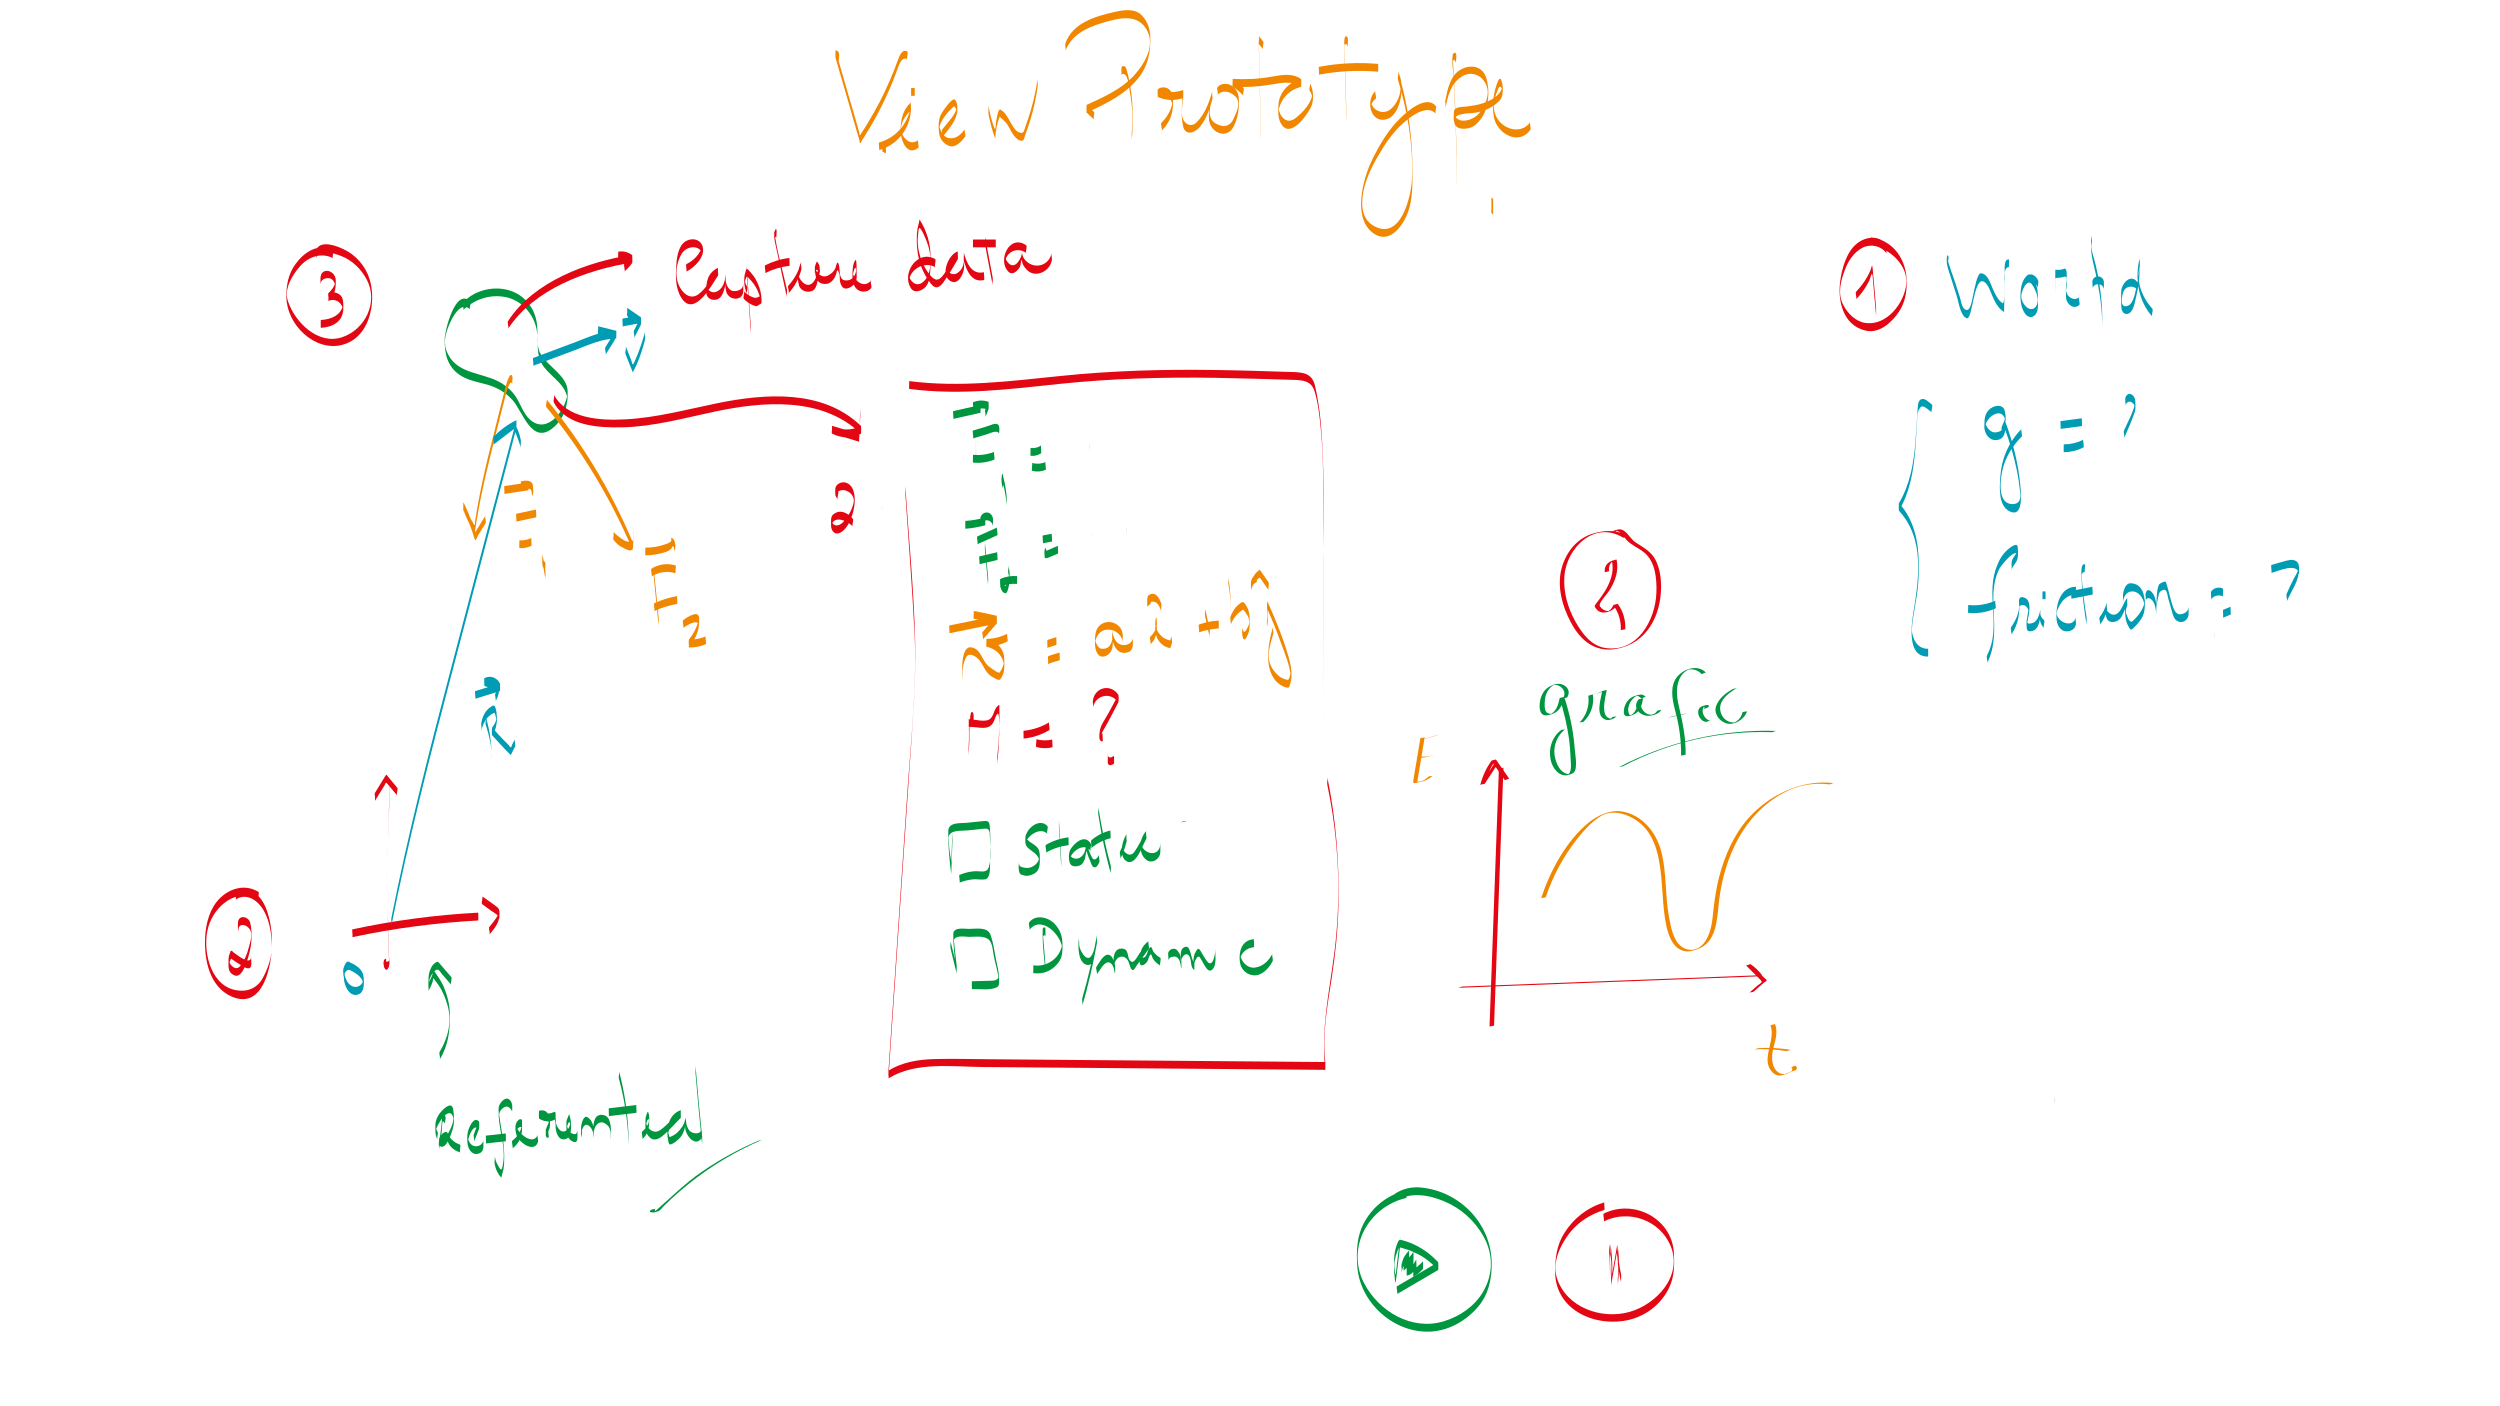 <?xml version="1.0" encoding="utf-8"?>
<!-- Generator: Adobe Illustrator 18.0.0, SVG Export Plug-In . SVG Version: 6.00 Build 0)  -->
<!DOCTYPE svg PUBLIC "-//W3C//DTD SVG 1.1//EN" "http://www.w3.org/Graphics/SVG/1.1/DTD/svg11.dtd">
<svg version="1.1" id="Camada_1" xmlns="http://www.w3.org/2000/svg" xmlns:xlink="http://www.w3.org/1999/xlink" x="0px" y="0px"
	 viewBox="0 0 1600 900" enable-background="new 0 0 1600 900" xml:space="preserve">
<g>
	<g>
		<path d="M1417.1,409c0,0,0-5,0-5S1417,409,1417.1,409L1417.1,409z"/>
	</g>
</g>
<g>
	<g>
		<path d="M1314.8,706.7c0,0,0-5,0-5C1314.7,701.7,1314.7,706.7,1314.8,706.7L1314.8,706.7z"/>
	</g>
</g>
<g>
	<g>
		<path d="M373.9,482.1c0,0,0-5,0-5S373.9,482.1,373.9,482.1L373.9,482.1z"/>
	</g>
</g>
<g>
	<g>
		<path fill="#009640" d="M301,192.9c-9.5-9.1-16.3,18.6-16.4,24c-0.2,9.6,1.8,18.4,10.6,23.7c4.9,3,11,4,16.4,5.5
			c6.4,1.8,11.8,4.9,16.3,9.8c6.7,7.3,12.2,28.9,25.7,18.2c7.5-6,10-14.7,9.7-23.8c-0.4-9.8-12.3-15.6-17-23.2
			c-2.9-4.7-2.3-10.5-2.4-15.8c-0.1-5.9-1.4-11.1-4.8-16c-7.4-10.6-21.2-13-32.7-8.5c-3.8,1.4-7.1,3.8-10,6.6c-0.9,0.8,0.8,4.2,0,5
			c7.5-7,17.4-10.3,27.5-8.2c9.9,2.1,17.6,10.7,19.5,20.5c1.7,8.8-1.1,16.6,4.9,24.4c5.3,6.9,14.7,11.6,14.9,21.4c0-1.6,0-3.1,0-4.7
			c-1,10.4-12.6,26.3-23.6,17.1c-4.7-3.9-6.5-10.8-9.9-15.6c-3.8-5.4-9.2-9-15.4-11.2c-11.4-4.1-23.7-4.8-28.6-17.7
			c-2.4-6.5,0.1-13.1,2.9-19c2-4.2,6.9-12.5,12.2-7.4C300.2,197.1,301.9,193.7,301,192.9L301,192.9z"/>
	</g>
</g>
<g>
	<g>
		<path fill="#E30613" d="M325.2,210.4c16.5-25.4,50.5-37.8,79.2-42.3c0,0,0.3-4.8,0-5c-2.8-1.9-5.4-2.5-8.7-2.1c0,0-0.2,5,0,5
			c3,0.8,5.9,1.5,8.9,2.3c0-1.7,0-3.3,0-5c-1.5,2-3.1,3.8-5,5.5c-0.8,0.7,0.8,4.3,0,5c1.9-1.7,3.5-3.4,5-5.5c0.2-0.3,0.1-5,0-5
			c-3-0.8-5.9-1.5-8.9-2.3c0,1.7,0,3.3,0,5c3.3-0.4,6,0.2,8.7,2.1c0-1.7,0-3.3,0-5c-28.6,4.5-62.7,16.9-79.2,42.3
			C324.4,206.6,325.9,209.3,325.2,210.4L325.2,210.4z"/>
	</g>
</g>
<g>
	<g>
		<path fill="#E30613" d="M354.5,257.6c8,15.1,28.6,16.2,43.6,15.9c20-0.4,39.6-5.9,59-10c31.1-6.6,69-9.9,93.9,14.1
			c0-1.7,0-3.3,0-5c-6,3.1-12.6,3-18.5-0.1c0,1.7,0,3.3,0,5c5.8,1.7,11.6,3.4,17.3,5.2c0,0,0-0.1,0-0.1c0.3-5.6,0.5-11.1,0.8-16.7
			c0.1-1.5-0.1-3.6,0-4.8c-0.1,2.5-0.2,4.9-0.3,7.4c-0.1,1.2,0.5,9.4-2.2,8.7c-5.2-1.6-10.4-3.1-15.6-4.7c0.5,0.2-0.6,4.7,0,5
			c6,3.1,12.5,3.2,18.5,0.1c0.2-0.1,0.2-4.8,0-5c-24.4-23.6-61.4-20.8-92.1-14.5c-19.6,4-38.9,9.3-59,10.3
			c-15.4,0.8-37.2-0.3-45.4-15.8C355.1,253.9,353.8,256.3,354.5,257.6L354.5,257.6z"/>
	</g>
</g>
<g>
	<g>
		<path fill="#E30613" d="M536.3,314.5c-0.5-0.6-1-1.3-1.6-1.9c0,1.7,0,3.3,0,5c1.7-7.6,13.1-3.1,11.6,4.1
			c-0.9,4.4-3.3,8.5-6.2,11.9c-2.9,3.5-7.1,4-8.2-1.1c0,1.7,0,3.3,0,5c0.8-8.4,10.4-4.5,13.9-0.5c-0.8-0.9,0.8-4,0-5
			c-3.3-3.8-8.2-6.4-12.6-2.7c-1.8,1.5-1.3,4.9-1.3,7c0,3.6,2.5,6.5,6.1,4.5c4.8-2.6,7.6-10.5,8.5-15.4c1.1-5.4,1-14.6-5.1-16.5
			c-2.8-0.9-6.8,0.9-6.8,4.1c-0.1,2.9-0.3,4.3,1.6,6.6C535.5,318.5,537.1,315.5,536.3,314.5L536.3,314.5z"/>
	</g>
</g>
<g>
	<g>
		<path fill="#E30613" d="M564.5,327.2c0,0,0-5,0-5S564.4,327.2,564.5,327.2L564.5,327.2z"/>
	</g>
</g>
<g>
	<g>
		<path fill="#009640" d="M624.6,279.1c0,7.4,0,14.9,0,22.3c0,2.8,0,2.8,0,0C624.7,294,624.7,286.5,624.6,279.1
			C624.7,276.3,624.6,276.3,624.6,279.1L624.6,279.1z"/>
	</g>
</g>
<g>
	<g>
		<path fill="#009640" d="M622.7,280.6c3.1-0.9,6.2-1.8,9.3-2.8c1.6-0.5,6.4-2.9,7.4-0.3c0-1.7,0-3.3,0-5c-0.1,0.1-0.2,0.3-0.3,0.4
			c-0.7,1.2,0.7,3.8,0,5c0.7-1.2,0.8-5.3-0.4-6.2c-1.6-1.3-5.1,0.6-6.8,1.1c-3.1,0.9-6.2,1.8-9.3,2.8
			C622.3,275.8,623.2,280.5,622.7,280.6L622.7,280.6z"/>
	</g>
</g>
<g>
	<g>
		<path fill="#009640" d="M622.7,296.1c4.7,0.4,9.2-0.2,13.6-1.9c0.6-0.2-0.5-4.8,0-5c-4.4,1.7-8.9,2.3-13.6,1.9
			C622.8,291.1,622.5,296.1,622.7,296.1L622.7,296.1z"/>
	</g>
</g>
<g>
	<g>
		<path fill="#009640" d="M610.1,268.1c5.8-1.3,11.6-2.6,17.4-3.9c0,0,0.3-4.8,0-5c-1.5-1.3-2.7-1.8-4.7-1.8c0,1.7,0,3.3,0,5
			c3.3-1.2,6.4-1.3,9.8-0.3c0-1.7,0-3.3,0-5c-0.7,1.7-1.3,3.3-2,5c-0.6,1.4,0.6,3.6,0,5c0.7-1.7,1.3-3.3,2-5c0.2-0.4,0.2-4.9,0-5
			c-3.4-1.1-6.4-1-9.8,0.3c-0.3,0.1,0.2,5,0,5c2,0,3.2,0.4,4.7,1.8c0-1.7,0-3.3,0-5c-5.8,1.3-11.6,2.6-17.4,3.9
			C609.7,263.2,610.4,268,610.1,268.1L610.1,268.1z"/>
	</g>
</g>
<g>
	<g>
		<path fill="#009640" d="M642,307.8c-0.5-1-0.7-1.8-0.9-2.9c0,1.6,0,3.1,0,4.7c0.1-3.8,0.6-0.4,0.9,0.5c0.4,1.4,0.8,2.9,1.1,4.4
			c0.6,3,1,6,1.2,9c-0.1-1.7,0.1-3.3,0-5c-0.2-2.6-0.5-5.3-1-7.9c-0.3-1.5-0.6-3-1-4.4c-0.2-0.8-0.7-4.7-1.1-2.2
			c-0.5,2.7-0.3,6.5,0.9,9C641.3,311.4,642.6,309.1,642,307.8L642,307.8z"/>
	</g>
</g>
<g>
	<g>
		<path fill="#009640" d="M659.6,291.7c2.4,0.3,4.7-0.3,6.7-1.6c0.2-0.2,0-2.2,0-2.5c0-0.2-0.2-2.4,0-2.5c-2,1.4-4.3,1.9-6.7,1.6
			C659.7,286.7,659.3,291.7,659.6,291.7L659.6,291.7z"/>
	</g>
</g>
<g>
	<g>
		<path fill="#009640" d="M660.5,301.3c2.9,0.8,5.9,0.6,8.7-0.6c0.6-0.3-0.6-4.8,0-5c-2.8,1.2-5.8,1.4-8.7,0.6
			C660.9,296.4,660.1,301.2,660.5,301.3L660.5,301.3z"/>
	</g>
</g>
<g>
	<g>
		<path fill="#009640" d="M630.3,351.5c0.7,7.8,1.4,15.5,2.1,23.3c-0.2-1.6,0.2-3.3,0-5c-0.7-7.8-1.4-15.5-2.1-23.3
			C630.5,348.2,630.2,349.9,630.3,351.5L630.3,351.5z"/>
	</g>
</g>
<g>
	<g>
		<path fill="#009640" d="M625.5,348.3c4.2-1.9,8.4-3.8,12.7-5.7c0.7-0.3-0.6-4.7,0-5c-4.2,1.9-8.4,3.8-12.7,5.7
			C624.9,343.6,626.1,348.1,625.5,348.3L625.5,348.3z"/>
	</g>
</g>
<g>
	<g>
		<path fill="#009640" d="M626.8,361.1c3.8-0.9,7.7-1.8,11.5-2.7c0.4-0.1-0.3-4.9,0-5c-3.8,0.9-7.7,1.8-11.5,2.7
			C626.4,356.2,627.2,361.1,626.8,361.1L626.8,361.1z"/>
	</g>
</g>
<g>
	<g>
		<path fill="#009640" d="M645.3,367c0.2,0.5,0.3,1.1,0.4,1.6c0.5,2.4,0.4-1.7,0.1,0.7c-0.2,1.6-0.8,3.2-1.5,4.7
			c-1.3,2.8-3.8-2.4-4.1-3.5c0,1.7,0,3.3,0,5c3.4-1.5,6.9-2.1,10.7-1.8c-0.1,0,0.2-5,0-5c-3.7-0.3-7.2,0.3-10.7,1.8
			c-0.3,0.1-0.1,4.5,0,5c0.5,1.8,1.2,3.7,3.1,4.2c1.7,0.5,2.6-5.9,2.7-7c0.3-3.5,0.3-7.3-0.6-10.7
			C645.7,363.5,644.9,365.4,645.3,367L645.3,367z"/>
	</g>
</g>
<g>
	<g>
		<path fill="#009640" d="M617.8,338.4c4.3-0.3,8.5-1.1,12.7-2.2c0.2-0.1,0-5,0-5c-1-0.1-2-0.2-3-0.2c0,1.7,0,3.3,0,5
			c1.7-4.5,7.5-3.8,8,1c-0.2-1.6,0.2-3.4,0-5c-0.6-4.8-6.3-5.5-8-1c-0.2,0.4,0,5,0,5c1,0.1,2,0.2,3,0.2c0-1.7,0-3.3,0-5
			c-4.2,1.2-8.4,1.9-12.7,2.2C617.7,333.4,617.9,338.4,617.8,338.4L617.8,338.4z"/>
	</g>
</g>
<g>
	<g>
		<path fill="#009640" d="M667.4,347.7c1.9-0.4,3.9-0.8,5.8-1.1c0.4-0.1-0.3-4.9,0-5c-1.9,0.4-3.9,0.8-5.8,1.1
			C667,342.8,667.7,347.6,667.4,347.7L667.4,347.7z"/>
	</g>
</g>
<g>
	<g>
		<path fill="#009640" d="M669.3,350.9c-1.3-0.4-0.8,4.8-0.7,5.6c0.2,1.6,2.5,0.3,3.3,0c1.7-0.7,3.5-1.5,5.2-2.2
			c0.2-0.1,0-2.3,0-2.5c0-0.2-0.1-2.4,0-2.5c-1.5,0.7-3.1,1.3-4.6,2c-0.8,0.3-3.7,2-3.8,0.3c0,1.7,0,3.3,0,5
			c0.1-0.4,0.3-0.7,0.7-0.6C668.8,355.8,669.8,351.1,669.3,350.9L669.3,350.9z"/>
	</g>
</g>
<g>
	<g>
		<path fill="#009640" d="M698.5,344.7c0,0,0-5,0-5S698.4,344.7,698.5,344.7L698.5,344.7z"/>
	</g>
</g>
<g>
	<g>
		<path fill="#009640" d="M710.1,343.7c0,0,0-5,0-5C710.1,338.7,710.1,343.7,710.1,343.7L710.1,343.7z"/>
	</g>
</g>
<g>
	<g>
		<path fill="#009640" d="M720.8,341.8c0,0,0-5,0-5C720.7,336.8,720.7,341.8,720.8,341.8L720.8,341.8z"/>
	</g>
</g>
<g>
	<g>
		<path fill="#009640" d="M730.5,338.9c0,0,0-5,0-5C730.5,333.9,730.5,338.9,730.5,338.9L730.5,338.9z"/>
	</g>
</g>
<g>
	<g>
		<path fill="#009640" d="M697.5,288.4c0,0,0-5,0-5C697.4,283.4,697.4,288.4,697.5,288.4L697.5,288.4z"/>
	</g>
</g>
<g>
	<g>
		<path fill="#009640" d="M709.1,286.4c0,0,0-5,0-5C709.1,281.4,709.1,286.4,709.1,286.4L709.1,286.4z"/>
	</g>
</g>
<g>
	<g>
		<path fill="#F18700" d="M670.3,414.6c1.9-0.6,3.9-1.3,5.8-1.9c0.1,0,0-2.3,0-2.5c0-0.2-0.1-2.5,0-2.5c-1.9,0.6-3.9,1.3-5.8,1.9
			c-0.1,0,0,2.3,0,2.5C670.3,412.3,670.4,414.6,670.3,414.6L670.3,414.6z"/>
	</g>
</g>
<g>
	<g>
		<path fill="#F18700" d="M670.8,425c2.3-1.1,5-1.7,7.4-2.4c0.1,0,0-2.3,0-2.5c0-0.2-0.1-2.5,0-2.5c-2.4,0.8-5.1,1.4-7.4,2.4
			c-0.2,0.1,0,2.3,0,2.5C670.7,422.7,670.9,424.9,670.8,425L670.8,425z"/>
	</g>
</g>
<g>
	<g>
		<path fill="#F18700" d="M718.5,405.7c-0.9-6.7-8.8-9.8-14.1-5.9c-3.8,2.8-3.6,7.9-3.6,12c0,2.2,0.3,4,1.3,6
			c2.2,4.2,6.8,2.4,8.8-0.7c2.1-3.2,1.1-9.6,0.9-13.2c0,1.6,0,3.3,0,4.9c0.8,5.1,4,10.5,9.9,8.7c4-1.2,3.3-5.4,3.3-8.6
			c0-3.1,0,1.8,0,2.5c0,0.4,0,0.7,0,1.1c0-1.3,0-2.5,0-3.8c-0.9,3.4-4.3,4.8-7.6,3.9c-3.6-1-5.1-5.6-5.6-8.8c0.3,1.6-0.1,3.3,0,4.9
			c0.2,1.6,0.2,1.9,0,0.7c-0.2,1.4-0.8,2.5-1.5,3.7c-1.2,1.8-3.3,2.3-5.3,2.1c-2-0.2-3.2-2.8-3.8-4.4c-0.3-1.3-0.3-1.4-0.2-0.5
			c0.2-1.1,0.7-2.1,1.2-3.1c3.9-7.5,15.2-4.3,16.2,3.4C718.3,409.1,718.8,407.4,718.5,405.7L718.5,405.7z"/>
	</g>
</g>
<g>
	<g>
		<path fill="#F18700" d="M736.2,412.5c3.2-3,4.2-6.7,4.2-11c0-1.6,0-3.3-0.1-4.9c-0.1-1.6-0.3-2-0.7-0.3c-0.2,0.8-0.2,1.7-0.2,2.5
			c-0.1,3.3-0.2,6.5,1.2,9.6c0.9,2,2.5,3.7,4.3,4.9c0.8,0.5,1.7,0.9,2.7,1.2c0.5,0.1,1,0.2,1.4,0.3c0.1,0,0.9-2.9,1-3.1
			c0.5-1.5-0.5-3.5,0-5c-0.3,1-0.7,2.1-1,3.1c-0.1,0.3-2.6-0.7-2.8-0.8c-1.8-0.7-3.3-2.2-4.5-3.7c-1.1-1.4-1.7-3-2.1-4.7
			c-0.2-1.4-0.3-1-0.1,1.4c0.1-0.5,0.2-1,0.3-1.4c0.5-1.9,0.6,1.4,0.6,1.8c0-0.2,0-0.5,0-0.7c0-3.8-0.7,0.5-1.1,1.6
			c-0.7,1.6-1.8,2.9-3,4.1C735.3,408.3,737,411.7,736.2,412.5L736.2,412.5z"/>
	</g>
</g>
<g>
	<g>
		<path fill="#F18700" d="M736.3,381.4c-0.3,0.3-0.7,0.7-1,1c-0.3,0.3-0.9,1.4-1.1,0.6c0,0.6,0,1.2,0,1.8c0-0.1,0-0.2,0-0.4
			c0,1.1,0,2.1,0,3.2c0.4-2.1,2.8-2.9,4.7-2.4c2.5,0.7,3.6,4,4.3,6.1c-0.5-1.5,0.5-3.5,0-5c-1.1-3.2-3.3-7.8-7.4-5.8
			c-1.6,0.8-1.5,2.3-1.5,3.9c0,1.1,0,2.1,0,3.2c0,0.3,0,0.4,0.1,0.7c0-0.3,1.8-1.7,2-2c0.3-0.3,0-2.1,0-2.5
			C736.3,383.6,736.1,381.7,736.3,381.4L736.3,381.4z"/>
	</g>
</g>
<g>
	<g>
		<path fill="#F18700" d="M771.2,394.2c1,4.5,2,9,3,13.6c-0.4-1.6,0.4-3.4,0-5c-1-4.5-2-9-3-13.6
			C771.6,390.8,770.9,392.6,771.2,394.2L771.2,394.2z"/>
	</g>
</g>
<g>
	<g>
		<path fill="#F18700" d="M767.3,404.7c4.1-1.4,8.4-2.2,12.7-2.5c0.1,0,0-5,0-5c-4.4,0.2-8.6,1-12.7,2.5
			C766.8,399.9,767.8,404.5,767.3,404.7L767.3,404.7z"/>
	</g>
</g>
<g>
	<g>
		<path fill="#F18700" d="M786.2,373.9c1.2,7,1.9,14,1.4,21.2c-0.1,1.4,0.5,3.6,0,4.9c1-2.8,2.5-5.1,4.5-7.2c1-1,2.2-1.8,3.4-2.6
			c0.3-0.2,2.3,2.7,2.4,2.9c1.2,1.8,2,4,1.5,6.1c-0.3,1.3-0.9,2.4-1.5,3.5c-1.3,2.5-2.1,2.1-2.7-0.5c0,1.7,0,3.3,0,5
			c0.1-0.5,0.2-0.9,0.2-1.4c0.3-1.6-0.3-3.4,0-5c-0.3,1.9-0.7,4.5-0.2,6.4c1,4.6,2.8,0.5,3.7-1.8c0.8-1.8,0.8-3.8,0.9-5.8
			c0-3.2,0.1-6.2-0.9-9.3c-0.4-1.2-1.1-2.3-1.8-3.4c-1.5-2.3-2.1-1.8-4.1-0.2c-2.7,2-4.4,5.1-5.6,8.2c0,1.6,0,3.3,0,4.9
			c0.7-10.3,0.4-20.8-1.4-31C786.5,370.5,785.9,372.3,786.2,373.9L786.2,373.9z"/>
	</g>
</g>
<g>
	<g>
		<path fill="#F18700" d="M810.8,401.9c1-5.7,1-11.8,0.1-17.5c0,1.7,0,3.3,0,5c3.3,7.3,6.3,14.7,9,22.3c2.5,6.8,5.6,14,6.2,21.3
			c0-0.6,0-1.2,0-1.8c0,0.5,0,1,0,1.5c0-1.1,0-2.1,0-3.2c-0.1,1.5-0.4,2.8-0.9,4.3c-0.7,2.1-1.6,1.2-3.3,0.7c-3-0.9-5.3-3.4-7.1-5.9
			c-5-7-2.2-15.2,0-22.7c0.5-1.5-0.4-3.5,0-5c-2.1,7.1-3.4,13.9-3.1,21.3c0.2,4.7,1.3,8.7,4,12.6c1.3,1.8,3.1,3.2,5.1,4.3
			c0.8,0.4,1.6,0.7,2.5,0.9c2,0.6,1.9-0.9,2.5-2.5c1.7-5,0.3-12.3-1.1-17c-3.5-12.3-8.5-24.3-13.7-36c0.6,1.3-0.2,3.6,0,5
			c0.4,2.5,0.4,5-0.1,7.5C810.5,398.5,811.1,400.3,810.8,401.9L810.8,401.9z"/>
	</g>
</g>
<g>
	<g>
		<path fill="#F18700" d="M804.2,367.6c-2.1,1-3.4,2.8-3.6,5.1c-0.1,1.5,0.4,3.5,0,5c0.8-2.9,2.4-5.3,4.6-7.3
			c0.8-0.7,0.9-1.1,1.6-0.1c0.5,0.7,1,1.5,1.5,2.2c1.2,1.7,2.4,3.5,3.6,5.2c-0.3-0.4,0-2,0-2.5c0-0.5,0.3-2.1,0-2.5
			c-1-1.5-2.1-3-3.1-4.4c-0.5-0.7-1-1.5-1.5-2.2c-0.3-0.5-0.7-1-1-1.5c-0.4,0.3-0.7,0.5-1.1,0.8c-2.3,1.8-3.8,4.5-4.6,7.3
			c0,1.7,0,3.3,0,5c0.2-2.3,1.5-4.1,3.6-5.1C804.9,372.4,803.6,367.9,804.2,367.6L804.2,367.6z"/>
	</g>
</g>
<g>
	<g>
		<path fill="#009CB4" d="M1246.9,163.9c-0.9-2-1,2.4-1,2.7c0,2.5,0.5,4.3,1.3,6.8c1.7,5.4,3.5,10.9,5.2,16.3
			c1.2,3.7,2.2,12.6,6.4,14c3.4,1.1,4.3-24.2,9.9-23.7c3.3,0.3,5.3,7,6.4,9.4c1.8,4.1,3.6,7.8,7.5,10.3c0-0.1,0-0.2,0-0.3
			c0.1-5.3,0.2-10.5,0.4-15.8c0.1-2.7-1.3-12.9,2.7-12.6c-0.1,0,0.2-5,0-5c-3.6-0.3-2.6,7.3-2.6,9.3c-0.1,3.3-0.1,6.6-0.2,9.9
			c0,0.7,0,9.6-1.3,8.8c-3.2-2.1-4.9-6.2-6.4-9.6c-1.5-3.4-3.1-9.2-7.4-9.5c-2.5-0.2-4.3,11.2-4.8,13.1c-0.7,2.4-1.7,13.3-5.8,9.7
			c-1.8-1.6-2.2-5.4-2.9-7.5c-1-3-1.9-6-2.9-9.1c-1.8-5.6-4.2-11.3-5.4-17c0,1.7,0,3.3,0,5c0.2-0.7,0.6-1.1,1-0.2
			C1246.3,167.5,1247.5,165.3,1246.9,163.9L1246.9,163.9z"/>
	</g>
</g>
<g>
	<g>
		<path fill="#009CB4" d="M1304.4,179.5c-1.1-2.9-4.9-5.5-7.5-2.8c-2.5,2.6-3.4,6.3-3.7,9.9c-0.3,4.8-0.1,9.7,2.6,13.8
			c2.2,3.4,5.8,3.4,7.6-0.2c1.1-2.2,0.9-5.2,0.9-7.6c0-2.3,0-4.5-0.3-6.8c-0.3-2.4-1.3-4.6-2.3-6.8c-0.2-0.5-2.4-4.4-3-2.5
			c-0.5,1.5,0.5,3.5,0,5c0.6-1.9,2.8,2.1,3,2.5c1.4,2.5,2.7,6.1,2.4,9c-0.6,5.3-5,6.4-8.2,2.4c-3-3.7-2.7-6.9-0.9-10.8
			c1-2.2,2.3-4,4.9-4c2.3,0,3.9,2,4.6,3.9C1303.8,183,1304.9,181,1304.4,179.5L1304.4,179.5z"/>
	</g>
</g>
<g>
	<g>
		<path fill="#009CB4" d="M1315.3,190.6c0-2.7,0-5.5,0.1-8.2c0-1.4,0-2.7,0-4.1c0-0.7,2.9-0.5,3.3-0.6c1.8-0.2,4.2-2,3.9,1.4
			c-0.2,1.6-0.4,3.3-0.4,4.9c0,2.3-0.1,4.6,0.1,6.8c0.4,3.9,4.9,7.6,8.4,4.4c0.9-0.8-0.8-4.2,0-5c-2.4,2.2-5.6,1-7.4-1.4
			c-0.4-0.6-0.6-1.3-0.8-2c-0.7-2.2-0.3,0.7-0.1-1.6c0.2-1.4,0.3-2.7,0.3-4.1c0-1.9,0-3.9,0-5.8c-0.1-1.5-0.1-4-1.9-3.2
			c-1.7,0.7-3.6,0.7-5.4,0.5c0,0,0,0.8,0,0.7c0,4.5-0.1,9.1-0.1,13.6C1315.3,188.2,1315.3,189.4,1315.3,190.6
			C1315.3,191.4,1315.3,191.4,1315.3,190.6L1315.3,190.6z"/>
	</g>
</g>
<g>
	<g>
		<path fill="#009CB4" d="M1346.5,180.6c-0.2-4.2-5.9-5.2-7.3-1.1c-0.2,0.7,0,1.8,0,2.5c0,0.7,0.2,1.9,0,2.5
			c1.3-3.9,7.1-3.3,7.3,0.9C1346.4,184.2,1346.6,182.1,1346.5,180.6L1346.5,180.6z"/>
	</g>
</g>
<g>
	<g>
		<path fill="#009CB4" d="M1338.8,150.2c-1.1,6.2-0.5,12.6,1,18.7c3.2,13.1,5.5,26,5.7,39.5c0,0.9,0-0.8,0-0.9c0-1.1,0-2.3,0-3.4
			c-0.1-7.5-0.7-15-1.9-22.4c-0.6-4.3-1.5-8.5-2.5-12.7c-1-4.2-2.8-8.6-2.8-13c0,0.8,0,1.7,0,2.5c0-1.1,0.2-2.3,0.5-3.4
			C1339.1,153.6,1338.5,151.8,1338.8,150.2L1338.8,150.2z"/>
	</g>
</g>
<g>
	<g>
		<path fill="#009CB4" d="M1367.8,180.4c-4.3-5.5-10,1.2-10.2,5.9c-0.2,3.5-0.2,7,0.1,10.5c0.2,3,2.2,5.3,5.1,3.6
			c3.1-1.8,3.9-9.2,4.7-12.3c1.6-6.6,2-13.3,2-20c0-0.9-0.3-2.3,0-3.2c-3.4,12.9-1.1,27.7,8,37.7c-0.8-0.9,0.8-4.1,0-5
			c-6.8-7.6-10.6-17.6-8-27.7c0-1.1,0-2.1,0-3.2c0,6.1-0.9,12.2-2.4,18.1c-0.9,3.6-1.9,10.8-6.5,11.2c-4.6,0.4-2.2-8.5-1.2-10.2
			c1.8-3,6.4-3.1,8.4-0.5C1367,184.4,1368.6,181.4,1367.8,180.4L1367.8,180.4z"/>
	</g>
</g>
<g>
	<g>
		<path fill="#009CB4" d="M1236.4,258.9c-1.9-1.4-4.5-4.5-7-3.3c-2.3,1.1-2,5.8-2.2,7.8c-0.5,6.8-0.8,13.5-1.4,20.3
			c-1.1,13.3-3.5,26.5-10.4,38.2c-0.3,0.5-0.3,4.6,0,5c14.6,16,13.3,37.4,10.4,57.4c-1.2,8.5-7.9,36.3,8.2,35.9c0.1,0,0-5,0-5
			c-6.9,0.2-10-6.1-10.5-12.2c0,1.1,0,2.1,0,3.2c0-9.4,2.6-19.1,3.7-28.4c0.7-5.7,0.9-11.5,0.8-17.2c-0.1-14-3-28.1-12.7-38.7
			c0,1.7,0,3.3,0,5c6.9-11.7,9.2-24.8,10.4-38.2c0.5-6.2,0.8-12.5,1.2-18.7c0.2-3.3,0-6.8,2.3-9.4c1.6-1.9,5.7,2.3,7,3.3
			C1235.7,263.4,1237.3,259.5,1236.4,258.9L1236.4,258.9z"/>
	</g>
</g>
<g>
	<g>
		<path fill="#009CB4" d="M1281.1,277.8c2.2-4.5,2.9-9.2,2.1-14.1c-0.8-5.1-5.9-4.6-9.1-2.4c-2.7,1.9-4,5.1-4,8.3
			c0,1.6-0.3,3.5,0,5.1c0.8,4.7,4.7,8.3,9.6,6.5c4.3-1.6,4.1-8.3,3.3-12c0,1.7,0,3.3,0,5c3.3,8.8,5.9,17.7,7.8,26.9
			c1,4.9,1.7,9.8,2.2,14.8c0.4,4.2-1.1,7.1-5.7,6.7c-9.3-0.8-7-16.5-5.7-21.9c1.9-8.1,6.4-15.4,12.2-21.2c0.9-0.9-0.8-4.2,0-5
			c-8.2,8.3-12.8,18.9-13.6,30.4c-0.5,7-1.3,18.7,5.8,22.3c8.7,4.4,7.5-10.1,7.2-14.5c-1.2-14.9-4.8-29.6-10.1-43.6
			c0.5,1.4-0.3,3.5,0,5c0.1,0.4,0.2,0.8,0.3,1.2c0-1.6,0-3.3,0-4.9c-0.1,3.6-2.5,5.9-5.9,6.3c-4,0.5-6.6-3.8-7.2-7.1
			c0,1.3,0,2.5,0,3.8c0-0.5,0-0.9,0-1.4c0,0.4,0,0.8,0,1.2c1.2-7,11.7-13.7,13.3-3.3c0-1.6,0-3.3,0-4.9c-0.1,2.9-1.1,5.1-2.3,7.7
			C1280.4,274.2,1281.7,276.5,1281.1,277.8L1281.1,277.8z"/>
	</g>
</g>
<g>
	<g>
		<path fill="#009CB4" d="M1318.8,274.5c4.5-0.6,9.1-1.2,13.6-1.8c0.3,0-0.2-5,0-5c-4.5,0.6-9.1,1.2-13.6,1.8
			C1318.5,269.5,1319,274.5,1318.8,274.5L1318.8,274.5z"/>
	</g>
</g>
<g>
	<g>
		<path fill="#009CB4" d="M1320.8,289.4c4.4,0,8.6-1,12.6-3c0.7-0.4-0.6-4.7,0-5c-4,2-8.2,3-12.6,3
			C1320.8,284.4,1320.7,289.4,1320.8,289.4L1320.8,289.4z"/>
	</g>
</g>
<g>
	<g>
		<path fill="#009CB4" d="M1360.5,255.2c0-0.3,0-0.7-0.1-1c0,1.6,0,3.3,0,4.9c2-4.2,5.7-1.2,6.2,2.1c0-1.6,0-3.3,0-4.9
			c-0.4,6.4-4.8,13.4-7.2,19.2c-0.6,1.4,0.6,3.6,0,5c2.3-5.5,4.9-11,6.8-16.6c0.8-2.2,0.4-5,0.4-7.3c-0.1-3.6-4.3-6.7-6.2-2.5
			c-0.6,1.4,0,4.4,0.1,5.9C1360.4,258.8,1360.6,256.7,1360.5,255.2L1360.5,255.2z"/>
	</g>
</g>
<g>
	<g>
		<path fill="#009CB4" d="M1363.5,303c0,0,0-5,0-5S1363.5,303,1363.5,303L1363.5,303z"/>
	</g>
</g>
<g>
	<g>
		<path fill="#009CB4" d="M1287.5,361c0-0.5,0-0.9-0.1-1.4c0,1.6,0,3.3,0,4.9c1-3,4-5,4-8.3c0-1.9,0-3.7,0-5.6
			c-0.1-4.7-6.1,0.8-7.3,1.9c-3.5,3.3-5.5,7.8-7,12.3c-5.7,17.9,3.7,37.4-5.4,54.6c-0.7,1.3,0.7,3.7,0,5c5.4-10.2,4.8-22.2,4.3-33.4
			c-0.5-9.2-0.7-18,3.3-26.5c1.2-2.5,12-16,12.2-8c0-1.6,0-3.3,0-4.9c-0.5,3.1-4,5.2-4,8.3c0,2,0,4,0.1,5.9
			C1287.4,364.6,1287.5,362.5,1287.5,361L1287.5,361z"/>
	</g>
</g>
<g>
	<g>
		<path fill="#009CB4" d="M1259.6,392.2c6.1,0.6,11.9-0.3,17.5-2.8c0.7-0.3-0.6-4.7,0-5c-5.6,2.5-11.4,3.4-17.5,2.8
			C1259.8,387.2,1259.4,392.2,1259.6,392.2L1259.6,392.2z"/>
	</g>
</g>
<g>
	<g>
		<path fill="#009CB4" d="M1287.1,406.3c5-6.9,5.7-14.8,5.2-23c0,1.6,0,3.3,0,4.9c3.2-2.9,6.1,1,6.3,4.1c0-1.6,0-3.3,0-4.9
			c-0.4,4.4-1.7,8.4-1.6,12.9c0,2.9,0.5,4.4,3.8,3.5c3.6-0.9,4.4-5.7,5-8.7c0-1.7,0-3.3,0-5c-0.7,4-0.8,9.1,2.4,11.8
			c-0.8-0.7,0.8-4.3,0-5c-1.5-1.3-2.3-2.7-2.6-4.6c0,0.6,0,1.2,0,1.8c0-0.4,0-0.7,0-1.1c0,1.1,0,2.1,0,3.2c0.1-0.4,0.1-0.7,0.2-1.1
			c0.3-1.6-0.3-3.4,0-5c-0.5,2.8-1.1,5.3-3,7.4c-0.8,0.9-2,1.3-3.1,1.5c-2.3,0.6-2.6-0.9-2.7-3c0,1.6,0,3.3,0,4.9
			c0.5-4.4,5.2-17.5-2.5-18.7c-3.1-0.5-2.3,3.5-2.2,5.2c0,4.9-2.3,9.9-5.1,13.8C1286.3,402.4,1287.9,405.2,1287.1,406.3
			L1287.1,406.3z"/>
	</g>
</g>
<g>
	<g>
		<path fill="#009CB4" d="M1309.1,378.5c-0.6,0-1.3,0-1.9,0c0,0,0,5,0,5c0.6,0,1.3,0,1.9,0C1309.2,383.5,1309.2,378.5,1309.1,378.5
			L1309.1,378.5z"/>
	</g>
</g>
<g>
	<g>
		<path fill="#009CB4" d="M1328.6,375.5c-9.5,0.2-12.5,10.2-12.5,18.1c0,3.5,0.3,6.8,3.2,9.3c3,2.5,8.4,0.9,9.2-2.9
			c0.4-1.6-0.4-3.4,0-5c-1.6,6.7-9.8,4-11.9-0.8c-1.1-2.7,1.2-6.2,2.6-8.4c2.1-3.2,5.5-5.2,9.3-5.3
			C1328.7,380.5,1328.6,375.5,1328.6,375.5L1328.6,375.5z"/>
	</g>
</g>
<g>
	<g>
		<path fill="#009CB4" d="M1334.3,361.2c-3-1.1-2.1,7.6-2.1,9c0.3,10,1.7,19.9,3.2,29.9c-0.2-1.6,0.2-3.4,0-5
			c-1.6-10.3-3.1-20.5-3.2-30.9c0,1.4,0,2.8,0,4.3c0.2-1.2,0.6-2.7,2.1-2.2C1333.8,366,1334.9,361.4,1334.3,361.2L1334.3,361.2z"/>
	</g>
</g>
<g>
	<g>
		<path fill="#009CB4" d="M1325.6,383.2c4.5-0.9,9.1-1.8,13.6-2.7c0.4-0.1-0.3-4.9,0-5c-4.5,0.9-9.1,1.8-13.6,2.7
			C1325.2,378.3,1325.9,383.2,1325.6,383.2L1325.6,383.2z"/>
	</g>
</g>
<g>
	<g>
		<path fill="#009CB4" d="M1343.9,399.9c2.2-2.8,3.6-5.7,4.5-9.2c0.4-1.5-0.6-3.7,0-5c-1.2,2.7-1.2,7-0.2,9.8
			c1.3,3.8,6.2,2.9,8.3,0.8c2.4-2.2,2.8-6.1,4.9-8.7c0-1.7,0-3.3,0-5c-1.8,4.7-1.8,11.1-0.3,15.9c0.3,0.9,0.7,1.7,1.2,2.5
			c0.9,1.7,1.2,2.6,2.8,1.2c1.9-1.7,3.6-3.6,5-5.7c2-2.8,2.6-6.1,2.6-9.5c0-6.2-1.6-13.7-9.3-13.7c-3.2,0-4.6,5.2-4.7,7.6
			c0,1.8,0,3.7,0.1,5.5c-0.2-1.6,0.2-3.3,0-5c0-0.4-0.1-0.8-0.1-1.2c0,1.7,0,3.3,0,5c0.4-3.9,2.9-7.4,7.1-6.6
			c4.3,0.8,6.5,5.9,6.9,9.7c0-1.6,0-3.3,0-4.9c-0.2,5.7-3.6,10.1-7.6,13.9c-2.1,2-3.2-1.8-4-3.7c-1-2.3-0.6-3.7,0.3-5.9
			c0.5-1.2-0.8-4.1,0-5c-2.4,2.9-3,6.9-5.8,9.5c-3.4,3.2-7.7-0.5-8-4.1c0,1.7,0,3.3,0,5c0-0.9,0.3-1.6,0.7-2.4c0-1.7,0-3.3,0-5
			c-0.9,3.5-2.3,6.4-4.5,9.2C1343,395.9,1344.7,398.8,1343.9,399.9L1343.9,399.9z"/>
	</g>
</g>
<g>
	<g>
		<path fill="#009CB4" d="M1373.2,384.5c0.8-2.6,2.9-1.8,4.3-0.2c1.9,2.2,2.3,6.2,2.5,8.8c0-0.3,0-1.8,0-2.4c0-2.8,0.6-5.7,1.2-8.5
			c0.6-2.7,0.8-3.9,3.5-4.7c2.3-0.6,2.5,4,3,5.6c0.7,2.5,1.4,4.9,2.1,7.4c1,3.4,1.7,7.4,6,7.6c2.8,0.1,4.8-2.5,4.9-5
			c0.1-1.5-0.1-3.6,0-4.8c-0.2,2.9-2.2,4.4-4.9,4.8c-2.8,0.5-4.3-2.4-5-4.5c-1.3-3.4-2-7.1-3-10.6c-0.5-1.8-1-3.7-1.6-5.5
			c-0.3-1-3.6,0.9-3.9,1.1c-1.8,1.1-2,8.9-2.1,10.8c-0.1,1.2-0.1,2.5-0.1,3.7c0,1.9,0.1-0.7-0.1-1.6c-0.2-1.7-0.6-3.1-1.1-4.7
			c-0.7-2.1-4.2-6.6-5.6-2.4C1372.7,381,1373.7,383,1373.2,384.5L1373.2,384.5z"/>
	</g>
</g>
<g>
	<g>
		<path fill="#009CB4" d="M1415.1,383.6c1.7-2.4,4.9-3.2,7.6-1.9c-0.1-0.1,0-2.3,0-2.5c0-0.2,0.2-2.4,0-2.5
			c-2.7-1.3-5.9-0.5-7.6,1.9c-0.3,0.4,0,2,0,2.5C1415,381.5,1415.3,383.2,1415.1,383.6L1415.1,383.6z"/>
	</g>
</g>
<g>
	<g>
		<path fill="#009CB4" d="M1422.8,395.3c1.6-0.7,3.2-1.3,4.8-2c0.2-0.1,0-2.3,0-2.5c0-0.2-0.1-2.5,0-2.5c-1.6,0.7-3.2,1.3-4.8,2
			c-0.2,0.1,0,2.3,0,2.5C1422.7,393,1422.9,395.2,1422.8,395.3L1422.8,395.3z"/>
	</g>
</g>
<g>
	<g>
		<path fill="#009CB4" d="M1453.7,366.7c4.3-1.2,16.9-7.1,17.7,0.8c0-1.7,0-3.3,0-5c-0.4,2.9-1.9,5.2-3.3,7.7
			c-1.7,3.2-3.2,6.5-4.6,9.8c-0.6,1.4,0.6,3.6,0,5c2.9-6.8,7.9-13.2,7.9-20.7c0-2.7-0.3-4.9-3.2-5.8c-1.7-0.5-3.8,0.1-5.5,0.5
			c-3,0.8-6,1.7-9,2.6C1453.2,361.8,1454.1,366.5,1453.7,366.7L1453.7,366.7z"/>
	</g>
</g>
<g>
	<g>
		<path fill="#E30613" d="M439.2,173.9c5.2-2.6,12.8-9.8,10.3-16.6c-1.6-4.4-6.6-5.1-10.3-3.1c-4.7,2.4-5.9,9.6-6.3,14.3
			c-0.5,7.3-0.9,15.6,3.1,22c8.2,13.3,19.7-8.3,23.5-14.1c0.5-0.7-0.6-4.7,0-5c-6.7,3.4-7.6,8.8-7.5,15.4c0,3.1,1.9,5,5,5.1
			c5.6,0.2,6.8-7.2,7.4-11.2c0-1.7,0-3.3,0-5c-0.4,3.4-0.5,7.2,0.3,10.6c1.4,6.3,10.9,6.7,11-0.1c0-1.1,0-2.3,0-3.4
			c0-0.1,0-1.8,0-0.9c-0.1,3.2-3.1,4.4-5.8,4.4c-3.9,0-5.3-4.7-5.7-7.7c0,1.4,0,2.8,0,4.3c0.1-0.7,0.1-1.4,0.2-2.1
			c0.2-1.6-0.2-3.4,0-5c-0.5,4.1-1.2,8-4.9,10.4c-3.4,2.2-6.8-0.1-7.5-3.5c0,0.4,0,0.8,0,1.2c0-0.4,0-0.8,0-1.2c0,1.3,0,2.5,0,3.8
			c0.7-4.6,3.5-7.8,7.5-9.9c0-1.7,0-3.3,0-5c-3.7,5.6-7.1,12.8-12.6,16.8c-5.5,4-10.6-1.4-12.6-6.2c-2.6-6.2-1.4-14.3,2.1-20
			c3-4.8,11.1-5.8,13.3,0.2c0-1.7,0-3.3,0-5c-1.9,5.2-5.3,9.1-10.3,11.6C438.5,169.2,439.9,173.5,439.2,173.9L439.2,173.9z"/>
	</g>
</g>
<g>
	<g>
		<path fill="#E30613" d="M477.9,174.7c0.9,13,1.8,25.9,2.6,38.9c-0.1-1.2,0.1-3.3,0-4.8c-0.9-13-1.8-25.9-2.6-38.9
			C478,171.1,477.8,173.2,477.9,174.7L477.9,174.7z"/>
	</g>
</g>
<g>
	<g>
		<path fill="#E30613" d="M478.1,183.4c-1.3-2.4-1.6-3-0.7-5.4c0.7-1.9,1.3-0.4,2.3,0.5c0.8,0.8,1.6,1.8,2.3,2.7
			c2.9,3.7,4.5,8.3,5.2,12.9c0-1.7,0-3.3,0-5c-2.2,1.2-3,2-5.5,1.1c-2.2-0.8-4-2.2-5.6-3.8c0.8,0.8-0.9,4.2,0,5
			c1.4,1.4,2.9,2.4,4.6,3.4c1,0.5,2.1,0.9,3.2,1.2c0.5,0.1,2.8-1.5,3.3-1.8c0.4-0.2,0.1-4.4,0-5c-0.5-3.6-1.6-6.8-3.3-10
			c-0.9-1.7-2.1-3.3-3.4-4.8c-0.5-0.6-1.1-1.1-1.6-1.7c-1.4-1.4-1.4,0.1-1.8,1.4c-1.5,4-0.8,10.7,1.1,14.3
			C477.4,187.1,478.8,184.7,478.1,183.4L478.1,183.4z"/>
	</g>
</g>
<g>
	<g>
		<path fill="#E30613" d="M497,147.4c-0.4-2.4-1.5,1.3-1.5,2.1c0,2.1,0.1,3.9,0.6,6c2.5,11.6,5,23.1,7.5,34.7c-0.3-1.6,0.3-3.4,0-5
			c-2.7-12.4-6.6-25-8.1-37.6c0,1.7,0,3.3,0,5c0.3-0.8,1.2-1.6,1.4-0.3C496.7,150.8,497.2,149,497,147.4L497,147.4z"/>
	</g>
</g>
<g>
	<g>
		<path fill="#E30613" d="M489.7,174.8c4.9-2.5,10.1-4,15.6-4.7c0.2,0-0.2-5,0-5c-5.5,0.6-10.6,2.2-15.6,4.7
			C489,170.1,490.3,174.4,489.7,174.8L489.7,174.8z"/>
	</g>
</g>
<g>
	<g>
		<path fill="#E30613" d="M504.6,187.8c4-4.4,6.7-9.4,8.2-15.1c0.4-1.4-0.6-3.7,0-5c-2.2,4.4-2.8,10.3-1.4,15.1
			c1.1,3.5,5.6,4.8,8.6,3.3c3.4-1.7,3.1-8.1,4.5-11.2c0.5-1,0-3.2,0-4.3c0-1.3-1-2.2-1.6-3.2c-0.2-0.2-1.3,2.7-1.3,3.1
			c-0.1,5.1,0.2,11.8,7.2,11.2c4.2-0.4,6.5-5.3,6.9-8.9c0.6,0.5,1,1,1.2,1.7c0.7,1.3,0.5,3,0.6,4.4c0.1,1.6,0.4,3,1.3,4.3
			c2.2,3.4,7,0.2,8.5-2.1c1.4-2.2,0.9-5.6,0.9-8.1c0-0.6,0-1.2,0-1.7c0-1.3,0.1-7.3-1.4-3.8c-1.2,2.9-1.2,5.8-1.2,8.8
			c0,2.9,0.2,5.5,2,7.9c2.4,3.2,7.5,3.2,9.9,0.3c0.8-1-0.8-4,0-5c-4.7,5.7-11.3-0.1-11.9-5.7c0,1.6,0,3.1,0,4.7c0-2.2,0.4-3.9,1.1-6
			c1.3-3.8,1.3,2.6,1.4,3.7c0-1.6,0-3.1,0-4.7c-0.1,4.5-2.5,8.6-7.5,7.9c-4-0.6-2.9-7.1-3.7-9.9c-1.1-3.8-1.7,0.8-2.3,2.2
			c-0.9,2.1-2.7,3.6-4.6,4.6c-4.2,2.2-8.3-2-8.5-6c0,1.6,0,3.3,0,4.9c0-0.7,0.2-1.3,0.6-1.9c0.9-2,1.8,0.9,2.3,1.7c0-1.7,0-3.3,0-5
			c-1.7,3.7-1.3,8.3-4.5,11.2c-4.2,3.7-8.8-2.7-9.2-6.2c0,1.6,0,3.3,0,4.9c0.1-2.7,0.8-4.8,2-7.1c0-1.7,0-3.3,0-5
			c-1.5,5.7-4.2,10.7-8.2,15.1C503.8,183.7,505.5,186.9,504.6,187.8L504.6,187.8z"/>
	</g>
</g>
<g>
	<g>
		<path fill="#E30613" d="M598.5,165.8c-11.2-6.3-21.5,8.8-15.7,18.4c2.3,3.9,7.1,2,9.5-0.5c2.7-2.8,2.9-8.1,3.2-11.8
			c0.3-4.4,0.2-8.9-0.3-13.2c-0.5-4.4-1.9-8.6-3.6-12.6c-0.9-2-2-3.9-3.2-5.8c0.3,0.6-1.1,5.1-1.2,6c-0.6,4-0.6,8.6-0.2,12.7
			c0.7,8.3,3.6,16,8.8,22.6c3.3,4.2,6,2,8.4-1.5c3.2-4.6,6-9.4,8.8-14.2c0.3-0.6-0.4-4.9,0-5c-5.8,1.7-11.4,14.7-5,18.8
			c5.3,3.5,9-4.8,9-8.7c0.1-3.2,0-6.3-0.2-9.5c0,1.7,0,3.3,0,5c1.6,6.3,4.9,14.7,13,12.7c0.4-0.1-0.3-4.9,0-5
			c-8.1,2-11.4-6.4-13-12.7c0.4,1.5-0.1,3.4,0,5c0.1,0.6,0.1,1.1,0.2,1.7c0-0.6,0-1.2,0-1.8c-0.3,3.6-1.3,6.4-4.4,8.4
			c-2.9,1.9-6.5-0.5-7.1-3.5c0,1.7,0,3.3,0,5c0.7-4.2,3.2-9.1,7.5-10.3c0-1.7,0-3.3,0-5c-2.4,4.3-5,8.5-7.7,12.7
			c-2.7,4.1-5.2,7.7-9.4,3.1c-6.2-6.8-9.6-17.8-8.3-26.8c0.2-1.7,0.1-5.9,1.9-3.1c1.2,1.9,2.1,3.9,2.9,5.9c2.1,4.8,3.5,10.7,3.1,16
			c-0.3,4.6-1.4,9.3-5.3,12.1c-4.1,2.9-8-1.1-8.6-5c0,1.6,0,3.3,0,4.9c0.3-8.3,9.7-13.9,17-9.8C597.8,170.5,599.3,166.3,598.5,165.8
			L598.5,165.8z"/>
	</g>
</g>
<g>
	<g>
		<path fill="#E30613" d="M630.4,156.4c1.6,8.7,3.3,17.5,4.9,26.2c-0.3-1.6,0.3-3.4,0-5c-1.6-8.7-3.3-17.5-4.9-26.2
			C630.7,153,630.1,154.8,630.4,156.4L630.4,156.4z"/>
	</g>
</g>
<g>
	<g>
		<path fill="#E30613" d="M622.7,158.3c4.9,0,9.7,0,14.6,0c0,0,0-5,0-5c-4.9,0-9.7,0-14.6,0C622.7,153.3,622.7,158.3,622.7,158.3
			L622.7,158.3z"/>
	</g>
</g>
<g>
	<g>
		<path fill="#E30613" d="M656.8,157c-10.9-7.6-18.7,10-11.3,17c2.8,2.6,6.1-1.1,7.3-3.3c0.5-1,0.9-6.5,1.3-3.4
			c0.2,1.7,1.2,3.2,2.3,4.5c5.2,6.8,15,2.5,16.7-4.8c0.4-1.6-0.4-3.4,0-5c-2,8.7-12.1,10.8-17.5,3.8c-1.1-1.4-1.4-3.1-1.6-4.8
			c0.3,2.3-1.3,5.3-2.7,7c-3.8,4.6-8-0.8-8.2-4.8c0,1.6,0,3.3,0,4.9c0.8-7,7.9-10.3,13.7-6.2C656.1,161.5,657.6,157.6,656.8,157
			L656.8,157z"/>
	</g>
</g>
<g>
	<g>
		<path fill="#E30613" d="M581.9,248.9c32.4,4.3,64.9,0.1,97.2-3.3c32.8-3.4,65.7-4.3,98.7-3.8c16.5,0.3,33.1,0.8,49.6,1.3
			c6.3,0.2,11.8,0.5,13.9,7.3c2.4,7.6,3.2,16.2,4,24.1c1.9,18.6,1.5,37.4,1.5,56.1c0,16.6,0.1,33.2,0.1,49.8
			c0,26.6,0.1,53.1,0.1,79.7c0,3.5,0.1,0.2,0-1.3c-0.1-33.2-0.1-66.4-0.2-99.6c0-29.8,1.2-60-1.6-89.7c-0.7-7.6-1.9-15.2-3.6-22.6
			c-1.8-7.8-7.2-8.6-14.3-8.8c-16.5-0.5-33.1-1.1-49.6-1.3c-33-0.5-65.9,0.4-98.7,3.8c-32.3,3.3-64.7,7.5-97.2,3.3
			C582.1,243.9,581.6,248.9,581.9,248.9L581.9,248.9z"/>
	</g>
</g>
<g>
	<g>
		<path fill="#E30613" d="M249.6,499.2c-0.9,21-1.4,42-1.5,63c0,9.5,0.1,19,0.2,28.5c0.1,5.4,0.2,10.7,0.4,16.1
			c0.1,2.6,0.2,5.3,0.3,7.9c0,0.8-2.8,1.4-3.2-0.3c0,1.7,0,3.3,0,5c0.2-0.7,0.6-1,1.3-0.8c0.1,0,0-5,0-5c-3.6,0-0.5,12.1,1.9,4.7
			c0.5-1.5,0.1-4.2,0-5.8c-0.1-5.5-0.4-11-0.5-16.4c-0.8-30.7-0.3-61.3,1-92C249.7,502.6,249.5,500.4,249.6,499.2L249.6,499.2z"/>
	</g>
</g>
<g>
	<g>
		<path fill="#E30613" d="M225.5,599.8c26.6-5.7,53.5-9.2,80.6-10.7c0.1,0,0-5,0-5c-27.1,1.4-54.1,5-80.6,10.7
			C225.2,594.9,225.9,599.7,225.5,599.8L225.5,599.8z"/>
	</g>
</g>
<g>
	<g>
		<path fill="#009CB4" d="M223.7,615.4c-4.7,0.1-3.7,7.6-3.6,10.7c0.1,4.8,3.8,12.9,9.8,10.1c3.5-1.7,3.1-7.7,2.8-10.9
			c-0.3-3.5-2.6-5.9-5.5-7.7c-1.4-0.9-2.9-1.5-4.4-2.1c-1.4-0.6-3,4-3.1,4.8c-0.3,1.6,0.3,3.4,0,5c0.4-1.7,1-3,2.3-4.2
			c1.3-1.2,3.9,0.8,5.2,1.6c2.9,1.7,5.2,4.3,5.5,7.7c0-1.6,0-3.1,0-4.7c-0.1,5.7-5.8,8-9.6,3.7c-1.7-1.9-2.5-4.7-2.9-7.2
			c0.5,3.1,0.1,1.2,0.8-0.3c0.5-1.1,1.6-1.5,2.7-1.5C223.8,620.4,223.7,615.4,223.7,615.4L223.7,615.4z"/>
	</g>
</g>
<g>
	<g>
		<path fill="#009640" d="M281.4,678.1c5.6-9.1,6.7-18.8,6.5-29.1c-0.1-5.9-1.5-11.6-3.7-17c-1.3-3.1-3.1-5.9-5-8.6
			c-1.1-1.5-1.5-3.4-2.2-0.5c-0.6,2.2-1.7,4.3-2.8,6.3c0,0.8,0,1.7,0,2.5c0-3.7,1.2-7.7,4-10.3c2.3-2,3,0,4.5,1.8
			c2,2.4,4,4.7,6.1,7.1c-0.8-0.9,0.8-4,0-5c-2.4-2.8-4.9-5.7-7.3-8.5c-1.5-1.8-1.5-1.5-3.3-0.3c-1.3,0.8-2.1,2.4-2.7,3.8
			c-1.6,3.5-1.3,7.7-1.3,11.4c0,0.5,0.3,2.1,0,2.5c1.2-2,2.1-4,2.8-6.3c0-2,0.5-2.2,1.3-0.6c0.9,1.1,1.7,2.3,2.5,3.4
			c2.7,3.9,4.4,8.4,5.7,13c2.8,10.1,0.3,20.6-5.1,29.4C280.7,674.3,282.1,676.9,281.4,678.1L281.4,678.1z"/>
	</g>
</g>
<g>
	<g>
		<path fill="#009640" d="M285,714.5c-0.7-1-1.3-1.9-2-2.9c0,0.1,0,0.2,0,0.3c-0.1,6.4-0.8,12.8-2.1,19.1c-0.3,1.6,0.3,3.4,0,5
			c0.8-3.9,1.4-7.9,1.8-11.9c0.1-1.5,0.2-3.1,0.3-4.6c0.1-2.8,0.8-1.9,2-0.1C284.2,718.4,285.8,715.6,285,714.5L285,714.5z"/>
	</g>
</g>
<g>
	<g>
		<path fill="#009640" d="M280,724.3c-0.9-1.7-1.3-2.8-1.3-4.8c0,1.6,0,3.1,0,4.7c0.5-4,8.9-17.6,11.4-9c0.9,3-4.9,16.5-8.8,13.1
			c0,1.7,0,3.3,0,5c0.6-1.4,1.2-2.2,2.3-3.1c2.3-1.9,2.6-0.3,3.5,1.6c1.4,2.9,4.4,4.8,7.4,5.8c-0.5-0.2,0.5-4.8,0-5
			c-3.2-1.1-5.5-2.9-7.4-5.8c-1-1.6-0.2-2.7-2.3-2.2c-1.8,0.4-2.8,2.2-3.5,3.7c-0.2,0.5-0.4,4.7,0,5c4.5,4,8.8-11.1,9.1-13.6
			c0.3-3.1,0.1-6.4-0.3-9.4c-0.7-5-4.4-2.2-6.6-0.1c-2.5,2.4-4.6,5.7-4.8,9.2c-0.1,3.4-0.4,7,1.4,10.1
			C279.3,728,280.7,725.6,280,724.3L280,724.3z"/>
	</g>
</g>
<g>
	<g>
		<path fill="#009640" d="M303.3,730.9c1.1-2.7,2.1-5.5,3.2-8.2c0.2-0.6,0.4-4.6,0-5c-3.5-3.8-6.7,4.7-7.1,6.9
			c-0.5,2.2-0.4,5-0.2,7.2c0.4,4.1,3.5,8.3,7.9,6.2c3-1.4,2.2-5.4,2.2-8c0-0.8,0-0.8,0,0c0,1.2,0,2.4,0,3.5c0,0.3,0,0.5,0,0.8
			c0-1.4,0-2.8,0-4.3c-0.6,2.5-2.7,3.8-5.2,3.6c-3.2-0.3-4.7-4.1-4.9-6.8c0,1.6,0,3.3,0,4.9c0.1-2.2,3.2-13.5,7.3-9.1
			c0-1.7,0-3.3,0-5c-1.1,2.7-2.1,5.5-3.2,8.2C302.8,727.3,303.9,729.5,303.3,730.9L303.3,730.9z"/>
	</g>
</g>
<g>
	<g>
		<path fill="#009640" d="M327.6,712.4c0.3-2.8,0.8-6.1-1.2-8.3c-2.6-2.9-6,1.2-6.9,3.4c-0.7,1.7-0.3,3.9-0.3,5.7
			c0,6.3,1.7,12.5,2.6,18.7c0.8,5.2,0.9,10-0.3,15.1c-0.8,3.5-2.1-0.1-3.1-1.7c-1-1.6-1.4-3.5-1.8-5.4c0.3,1.6-0.3,3.4,0,5
			c0.4,2.4,1.2,4.5,2.5,6.6c0.5,0.8,1.1,1.5,1.8,2.2c-0.1-0.2,1.2-4.9,1.3-5.3c0.5-2.8,0.5-5.7,0.5-8.6c0-9.9-2.6-19.3-3.5-29.1
			c0,1.6,0,3.1,0,4.7c0.1-3.1,0.9-5.2,3.5-6.8c2.2-1.3,4.3,0.8,4.9,2.6c0-1.7,0-3.3,0-5c0,0.4-0.1,0.8-0.1,1.2
			C327.5,709.1,327.8,710.8,327.6,712.4L327.6,712.4z"/>
	</g>
</g>
<g>
	<g>
		<path fill="#009640" d="M311,731.8c4.2-0.5,8.5-1,12.7-1.4c0.2,0-0.1-5,0-5c-4.2,0.5-8.5,1-12.7,1.4
			C310.8,726.8,311.2,731.8,311,731.8L311,731.8z"/>
	</g>
</g>
<g>
	<g>
		<path fill="#009640" d="M327.9,735.1c3.9-3,6.1-7.3,6.2-12.2c0-1.5,0-3,0-4.6c0-1,0.3-1.9-0.9-2c-1.3-0.1-2.3,1.4-2.8,2.4
			c-1.1,2.4-0.4,7.3,0.9,9.4c2.2,3.7,10.4,9.5,12.9,3.1c0.6-1.5-0.6-3.6,0-5c-3,7.7-13.1-1.3-14-6c0,1.6,0,3.3,0,4.9
			c0.1-1.7,0.8-2.9,2.3-3.7c0.5-0.2,1-0.2,1.5-0.1c0-0.4,0-0.9,0-1.3c-0.1,0.6-0.2,1.2-0.4,1.8c-0.8,3.3-3,6.2-5.7,8.2
			C327.1,730.8,328.7,734.6,327.9,735.1L327.9,735.1z"/>
	</g>
</g>
<g>
	<g>
		<path fill="#009640" d="M351,723.3c-1.1,0.3-1.3,0-1.7-1.1c0,1.7,0,3.3,0,5c0.9-2.3,2.5-3.8,2.6-6.4c0-1,0-2.1,0-3.1
			c0-4.2-2-8.2-6.9-6.8c-0.1,0-0.2,4.8,0,5c2,1.3,3.9,1.8,6.3,1.8c0.9-0.1,1.8-0.3,2.6-0.6c0.4-0.2,0.8-0.4,1.2-0.6
			c0.4,1.6,0.6,3.3,0.5,5c0.2,3.7,2,9,6.7,7.4c4.5-1.5,3.4-12.7,1.9-15.9c0.1,0.2-1.7,4-1.7,4.7c0,1,0,2,0,3c0,2.4,0,4.5,0.9,6.8
			c0.9,2.4,6,5.7,6.1,1.2c0-1.7,0.4-3.8-0.4-5.4c0.6,1.3-0.7,3.6,0,5c0.1,0.2,0.2,0.5,0.4,0.7c0-1.7,0-3.3,0-5
			c-0.4,2.2-2,2.2-3.7,1.3c-2.2-1.1-3-4.3-3.2-6.5c0,1.6,0,3.1,0,4.7c0-1.8,0.4-2.9,1-4.5c1.2-2.7,1.6,1.8,1.7,2.7
			c0-1.6,0-3.3,0-4.9c-0.1,2.9-1.1,6.4-4.1,7.3c-2.4,0.8-4.5-2.6-5.1-4.3c-0.5-1.3-0.4-4.1-0.5-5.1c-0.1-1.7,0.5-3.9-1.6-2.8
			c-2.9,1.5-6.4,0.5-8.9-1.1c0,1.7,0,3.3,0,5c3.8-1.1,6.4,1.2,6.9,4.9c0-1.7,0-3.3,0-5c-0.3,3.1-2.6,5-2.6,8.2c0,1.3-0.6,5,1.7,4.2
			C351.5,728.1,350.6,723.4,351,723.3L351,723.3z"/>
	</g>
</g>
<g>
	<g>
		<path fill="#009640" d="M372.4,723.7c-0.4-0.9-0.5-1.9-0.5-2.9c0,1.6,0,3.3,0,4.9c0.2-1.9,1.6-6.8,4.1-5.7
			c2.4,1.1,3.6,3.9,3.8,6.4c0-1.6,0-3.3,0-4.9c-0.1,0.6-0.2,1.2-0.2,1.8c0,1.7,0,3.3,0,5c0.3-3.5,0.5-8.8,4.6-9.9
			c1.9-0.5,3.8,1,5,2.2c0.8,0.8,1.1,2,1.4,3.1c1,3.3,0.4-2.3,0.2,1.2c-0.1,1.5,0.1,3.6,0,4.8c0.2-4.3,0.7-9.3-1.1-13.3
			c-1.2-2.7-4.7-3.7-7.2-2.3c-2.6,1.5-2.8,6.7-2.9,9.2c-0.1,1.6,0.3,3.4,0,5c0.9-4.6,0.7-10.5-3.6-13.3c-2.6-1.6-4.1,4.7-4.1,6.4
			c0,2.4-0.2,4.9,0.5,7.3C372,727.2,372.9,725.2,372.4,723.7L372.4,723.7z"/>
	</g>
</g>
<g>
	<g>
		<path fill="#009640" d="M396.1,690.3c3.8,13.9,5.8,28.1,6.2,42.5c0,0.9,0-0.8,0-0.9c0-1.1,0-2.3,0-3.4
			c-0.3-14.6-2.4-29.1-6.2-43.2C396.6,686.8,395.7,688.7,396.1,690.3L396.1,690.3z"/>
	</g>
</g>
<g>
	<g>
		<path fill="#009640" d="M389.7,714.3c5.9-0.7,11.7-1.4,17.6-2.1c0.2,0-0.2-5,0-5c-5.9,0.7-11.7,1.4-17.6,2.1
			C389.4,709.4,389.8,714.3,389.7,714.3L389.7,714.3z"/>
	</g>
</g>
<g>
	<g>
		<path fill="#009640" d="M411,729.1c3.7-3.1,4.5-7,4.5-11.6c0-1.2,0.1-2.6-0.1-3.8c-0.7-3.4-1-2.1-1.9,0.5
			c-0.4,1.1-0.4,2.4-0.4,3.6c-0.1,4.1-0.3,7.8,3.3,10.6c2.9,2.3,6.5-0.3,8.7-2.3c3.7-3.3,7-7.1,10.5-10.6c0.5-0.6-0.6-4.8,0-5
			c-8.1,3-9.5,12.4-7.9,19.9c0.4,1.7,0.5,2.5,2.2,1.8c1.7-0.7,3.1-1.9,4.5-3.2c2.4-2.2,3.6-5.4,4.2-8.5c-0.9,5.1,6.3,14.5,10.5,7.8
			c0.8-1.2-0.7-3.8,0-5c-1.6,2.5-4.2,2.5-6.7,1.2c-1.7-0.8-2.4-3-3-4.6c-0.4-1-0.4-6.4-1-3.1c-0.6,3.2-2.7,5.9-5,8.1
			c-1.4,1.3-3,2.1-4.7,2.8c-0.5,0.2-1.3-4.3-1.3-4.7c0,0.8,0,1.7,0,2.5c0-0.4,0-0.8,0-1.2c0,0.8,0,1.7,0,2.5
			c0.5-5.2,3.3-9.4,8.3-11.3c0-1.7,0-3.3,0-5c-4.1,4.2-8.1,9-12.8,12.5c-4.7,3.5-9.1-0.9-9.7-5.6c0,1.6,0,3.3,0,4.9
			c0-1.6,0.3-3.2,0.9-4.7c0.7-2,1.4-1.7,1.2,0c-0.4,2.6-2.2,4.8-4.2,6.5C410.1,724.8,411.8,728.5,411,729.1L411,729.1z"/>
	</g>
</g>
<g>
	<g>
		<path fill="#009640" d="M445.1,686.6c1.3,15.5,2.7,31,4.3,46.5c-0.2-1.6,0.2-3.3,0-5c-1.6-15.5-3-31-4.3-46.5
			C445.3,683.3,445,685,445.1,686.6L445.1,686.6z"/>
	</g>
</g>
<g>
	<g>
		<path fill="#E30613" d="M1187.9,191.6c2.3-2.4,4.3-5,6.1-7.8c0.9-1.4,1.6-2.9,2.4-4.3c0.7-1.5,1.7-6.9,2.1-2.6
			c0.7,8.4,1.4,16.8,2.2,25.2c-0.1-1.7,0.1-3.3,0-5c-0.7-8.4-1.4-16.8-2.2-25.2c-0.4-4.1-0.8-0.2-1.4,1.1c-0.6,1.5-1.4,3-2.2,4.4
			c-1.9,3.4-4.3,6.4-6.9,9.2C1187,187.5,1188.7,190.7,1187.9,191.6L1187.9,191.6z"/>
	</g>
</g>
<g>
	<g>
		<path fill="#E30613" d="M1207.6,157c-4.4-6.6-13-5.8-18.7-1.5c-7.1,5.3-10.1,16.3-11.2,24.6c-1.6,12.9,1.9,28.1,16.3,31.5
			c8.9,2.1,17-5.5,21.4-12.2c3.8-5.7,4.9-12.2,4.9-18.8c0-14-8.2-26.8-22.9-28.7c0.2,0-0.3,5,0,5c11.3,1.5,23.9,12.6,22.6,25
			c-1.3,12.3-12.6,26.7-26.1,24.8c-6.3-0.9-11.4-6.1-14.2-11.5c-3.7-7.1-1.8-14.8,0.8-21.9c2.2-6.1,5.9-12,11.8-14.9
			c5.2-2.5,11.9-1,15.1,3.8C1206.8,160.8,1208.4,158.1,1207.6,157L1207.6,157z"/>
	</g>
</g>
<g>
	<g>
		<path fill="#E30613" d="M152.8,591.3c-0.1-0.3-0.3-0.7-0.4-1c0,1.7,0,3.3,0,5c0.4-4.8,5.1-3.8,7.3-0.8c2.3,3.1,0.5,8.4-0.6,12.3
			c-1,4-2.8,8.3-5.4,11.5c-3,3.6-6.9-1-7.4-3.9c0,1.6,0,3.3,0,4.9c0.1-2.4,0.6-3.8,1.6-5.8c-0.1,0.1,5.5,3.7,6,4
			c2,1.3,6.3,4.3,6.9,0.1c0.2-1.6-0.2-3.4,0-5c-0.8,5.7-9.4-1.8-11.4-3.1c-1.2-1.5-1.9-1.4-2.2,0.4c-0.4,0.7-0.8,2.3-0.9,3.1
			c0,1.3-0.1,2.6-0.1,3.9c0,3.3,0.4,6,4,7.4c5,1.9,8-9.6,8.9-12.5c1.9-6.2,2.6-14.6,1.1-21c-1-4.5-7.8-5.6-7.9-0.2
			c0,1.9-0.3,3.9,0.4,5.7C152.2,594.8,153.4,592.7,152.8,591.3L152.8,591.3z"/>
	</g>
</g>
<g>
	<g>
		<path fill="#E30613" d="M165.4,570.8c-8.3-5.1-18-2.5-24.6,4c-6.5,6.3-9,16-9.5,24.8c-0.8,14.2,2.6,32.1,17.2,38.3
			c20.3,8.6,25.5-20.6,25.6-34.1c0-7.6-1-14.9-3.7-22.1c-2.9-7.8-10.8-16.8-19.6-11c-0.8,0.5,0.7,4.5,0,5c6-3.9,12.4-0.7,16.3,4.5
			c4.9,6.4,6.5,15.8,6.9,23.6c0.5,7.5-2.5,16.4-6.2,22.8c-3.8,6.5-10.8,8.6-17.8,6.9c-16.4-3.9-20.6-27.2-16.6-40.5
			c3.9-13.2,18.3-25.5,32.1-17C164.7,575.4,166.2,571.3,165.4,570.8L165.4,570.8z"/>
	</g>
</g>
<g>
	<g>
		<path fill="#E30613" d="M205.1,182.1c0.1-3.2,3.1-4.5,5.8-4c2.6,0.4,3.6,3.7,3.9,5.9c0-1.6,0-3.3,0-4.9c-0.2,3.6-2.1,6.1-4.6,8.5
			c-0.6,0.6,0.6,4.7,0,5c4.8-2.1,9.2,1.5,9.5,6.5c0-1.6,0-3.3,0-4.9c-0.9,7.5-7.6,10.2-14.4,10.6c-0.1,0,0,5,0,5
			c7.7-0.4,14.4-4,14.4-12.4c0-2,0.1-3.9-0.4-5.9c-0.9-3.9-5.8-5.3-9.1-3.8c0,1.7,0,3.3,0,5c4.3-4,4.7-7.8,4.7-13.2
			c-0.1-6.8-9.6-8.9-9.8-1.5c0,1.1,0,2.3,0,3.4C205.1,181.4,205.1,183,205.1,182.1L205.1,182.1z"/>
	</g>
</g>
<g>
	<g>
		<path fill="#E30613" d="M213.1,160.1c-9.4-4.8-18.4,1.2-23.9,8.8c-4.7,6.4-6,13.5-5.9,21.2c0.1,17.5,18,35.2,35.8,30.6
			c15.1-4,20.2-20.9,18.9-34.7c-0.9-9.6-5.3-17.7-13-23.5c-4.3-3.3-19.9-10.7-22.7-2.3c-0.5,1.5,0.5,3.5,0,5
			c2.1-6.3,11.9-3,16.2-1.3c7.1,2.8,12.7,8.4,16.2,15c7.6,14.3-0.8,31.9-15.7,36.9c-15.4,5.2-30.2-9.5-34.7-23
			c-2.7-7.9,2.7-16.7,7.8-22.5c5.3-6,13.6-8.9,21-5.1C212.4,164.7,213.8,160.4,213.1,160.1L213.1,160.1z"/>
	</g>
</g>
<g>
	<g>
		<path fill="#F18700" d="M327.9,241c-1.4-4.5-4.2,6.1-4.4,6.9c-1.3,5-2.5,10-3.8,15c-2.5,9.9-5,19.9-7.4,29.8
			c-2.4,9.9-4.6,19.9-6.4,30c-0.5,2.5-0.9,5-1.3,7.6c-0.2,1.3-0.4,2.5-0.6,3.8c0.1,2.4-0.3,2.5-1.3,0.4c-2.6-4.1-4.6-8.6-6.2-13.1
			c0,1.7,0,3.3,0,5c2.3,4.7,4.3,9.5,6,14.5c0.4,1.1,0.7,2.2,1,3.3c1,3.2,1.4,0.2,2.4-1.4c1.6-2.6,3.2-5.2,4.8-7.8
			c0.8-1.2-0.7-3.8,0-5c-1.3,2.1-2.6,4.1-3.8,6.2c-0.6,1-1.3,2.1-1.9,3.1c-1.8,2.9-1.4,0.1-1.9-1.8c-1.7-5.6-4-10.9-6.5-16.1
			c0.7,1.3-0.5,3.6,0,5c1.6,4.6,3.7,8.9,6.2,13.1c0.9,2.2,1.3,2,1.3-0.4c0.2-1.3,0.4-2.5,0.6-3.8c0.4-2.5,0.8-5,1.3-7.6
			c1.8-10.1,4-20.1,6.4-30c2.4-10,4.9-19.9,7.4-29.8c1.3-5,2.5-10,3.8-15c0.2-0.7,2.9-11.4,4.4-6.9
			C327.4,244.5,328.4,242.5,327.9,241L327.9,241z"/>
	</g>
</g>
<g>
	<g>
		<path fill="#F18700" d="M332.8,329.9c0.1,8.7,0.1,17.5,0.2,26.2c0,3.1,0-1.8,0-2.5c-0.1-8.7-0.1-17.5-0.2-26.2
			C332.8,324.3,332.8,329.1,332.8,329.9L332.8,329.9z"/>
	</g>
</g>
<g>
	<g>
		<path fill="#F18700" d="M330.4,333.8c4.2-0.9,8.4-1.8,12.7-2.7c0.4-0.1-0.3-4.9,0-5c-4.2,0.9-8.4,1.8-12.7,2.7
			C330.1,328.8,330.7,333.7,330.4,333.8L330.4,333.8z"/>
	</g>
</g>
<g>
	<g>
		<path fill="#F18700" d="M332.4,350.8c2.7,0.2,5.3-0.3,7.7-1.5c0.2-0.1,0-2.3,0-2.5c0-0.2-0.2-2.4,0-2.5c-2.4,1.2-5,1.7-7.7,1.5
			C332.5,345.8,332.2,350.8,332.4,350.8L332.4,350.8z"/>
	</g>
</g>
<g>
	<g>
		<path fill="#F18700" d="M349,360c-1.2-1-1.8-2.1-1.9-3.7c0,1.6,0,3.3,0,4.9c0.2-2.6,0.3,0,0.4,0.5c0.2,1.1,0.4,2.2,0.6,3.3
			c0.3,1.9,0.7,3.8,1,5.8c-0.3-1.6,0.3-3.4,0-5c-0.4-2.2-0.8-4.4-1.1-6.6c-0.2-1.1-0.4-2.2-0.6-3.3c-0.3-1.9-0.3,0.3-0.3,0.7
			c0,2.9-0.6,6.3,1.9,8.3c-0.2-0.2,0-2.2,0-2.5C349,362.2,349.2,360.2,349,360L349,360z"/>
	</g>
</g>
<g>
	<g>
		<path fill="#F18700" d="M322.8,316.1c5.1-0.8,10.3-1.5,15.4-2.3c0.1,0,0.1-5,0-5c-1.6-0.2-3.2-0.5-4.8-0.7c0,1.7,0,3.3,0,5
			c3-0.8,7.1-1.2,7.7,2.8c0-1.7,0-3.3,0-5c-0.1,0.8-0.2,1.2-0.8,1.8c-0.9,0.9,0.8,4.1,0,5c1.4-1.4,0.9-4.2,0.8-6.1
			c0-4.5-4.3-4.4-7.7-3.5c-0.2,0,0,5,0,5c1.6,0.2,3.2,0.5,4.8,0.7c0-1.7,0-3.3,0-5c-5.1,0.8-10.3,1.5-15.4,2.3
			C322.5,311.1,323,316,322.8,316.1L322.8,316.1z"/>
	</g>
</g>
<g>
	<g>
		<path fill="#F18700" d="M349.7,260.6c22.7,27.7,41.3,58.4,55.2,91.4c0-1.7,0-3.3,0-5c-5.1-0.1-9.2-2.3-12.2-6.4c0,1.7,0,3.3,0,5
			c1.8,2,12.3,10.9,12.5,4.2c0.2-5,0-10.1,0-15.1c0-3.5-0.1-0.2,0,1.3c0,4,0,8,0,12c0-1.1,0-2.1,0-3.2c-0.6,6.4-10.6-2.2-12.5-4.3
			c0.8,0.9-0.8,4,0,5c3,4.1,7.1,6.3,12.2,6.4c-0.1,0,0.2-4.5,0-5c-13.9-33-32.5-63.8-55.2-91.4C350.5,256.6,348.8,259.6,349.7,260.6
			L349.7,260.6z"/>
	</g>
</g>
<g>
	<g>
		<path fill="#F18700" d="M418.2,367.1c1.1,11.3,2.2,22.6,3.4,33.9c-0.2-1.6,0.2-3.3,0-5c-1.1-11.3-2.2-22.6-3.4-33.9
			C418.3,363.7,418,365.4,418.2,367.1L418.2,367.1z"/>
	</g>
</g>
<g>
	<g>
		<path fill="#F18700" d="M416.9,369c4.7-3,10.2-3.8,15.5-2.1c-0.4-0.1,0.5-4.8,0-5c-5.3-1.6-10.8-0.9-15.5,2.1
			C416.1,364.5,417.7,368.6,416.9,369L416.9,369z"/>
	</g>
</g>
<g>
	<g>
		<path fill="#F18700" d="M418.7,391.1c4.7-2.2,9.6-3.7,14.7-4.6c0.3-0.1-0.2-5,0-5c-5.1,0.9-10,2.4-14.7,4.6
			C418.1,386.4,419.3,390.8,418.7,391.1L418.7,391.1z"/>
	</g>
</g>
<g>
	<g>
		<path fill="#F18700" d="M413,355.4c3.2,0,6.2-0.4,9.3-1.1c2.6-0.6,6.4-1.4,7.8-3.9c0.6-1.1,0.7-5.8-0.5-6.3c0,1.7,0,3.3,0,5
			c1.5,0.5,2.1,1.4,2.3,2.9c0-1.7,0-3.3,0-5c0,0.5-0.1,1-0.4,1.5c-0.6,1.4,0.6,3.7,0,5c1.2-2.5,1.2-8.4-1.9-9.4c0.5,0.2-0.6,4.7,0,5
			c0.4,0.1,0.6,0.3,0.7,0.7c0-1.7,0-3.3,0-5c-0.6,2.8-4.3,3.4-6.6,4.2c-3.4,1.1-7,1.4-10.6,1.5C412.9,350.4,413,355.4,413,355.4
			L413,355.4z"/>
	</g>
</g>
<g>
	<g>
		<path fill="#F18700" d="M437.2,401.9c1.9-1.4,9-6,10.1-2.1c0-0.4,0-0.8,0-1.2c0,0.3,0,0.6,0,0.8c0-1.3,0-2.5,0-3.8
			c-0.8,5.1-3.3,9.8-6.4,13.8c-0.3,0.4,0.1,5,0,5c3.8,0,7.3-0.6,10.8-2.1c0.6-0.3-0.6-4.8,0-5c-3.5,1.5-7.1,2.1-10.8,2.1
			c0,1.7,0,3.3,0,5c3.5-4.4,6.4-9.9,6.5-15.6c0-1.7,0.5-4-0.8-5.3c-1.7-1.9-8,2.3-9.4,3.4C436.4,397.5,438,401.4,437.2,401.9
			L437.2,401.9z"/>
	</g>
</g>
<g>
	<g>
		<path fill="#009CB4" d="M341.2,234.1c8.9-3.3,17.8-6.7,26.7-10c8.5-3.2,17.2-7.4,26.5-7.4c-0.1,0,0.2-4.9,0-5
			c-3.9-1-7.8-1.9-11.6-2.9c0.4,0.1-0.5,4.8,0,5c3.6,1.2,7.1,2.5,10.7,3.7c0-1.7,0-3.3,0-5c-2,3.2-4,6.4-6,9.6c-0.8,1.2,0.7,3.8,0,5
			c2-3.2,4-6.4,6-9.6c0.2-0.4,0.1-4.9,0-5c-3.6-1.2-7.1-2.5-10.7-3.7c0,1.7,0,3.3,0,5c3.9,1,7.8,1.9,11.6,2.9c0-1.7,0-3.3,0-5
			c-9.3,0-18,4.2-26.5,7.4c-8.9,3.3-17.8,6.7-26.7,10C340.7,229.3,341.8,233.9,341.2,234.1L341.2,234.1z"/>
	</g>
</g>
<g>
	<g>
		<path fill="#009CB4" d="M400.4,226.8c1,2.4,2,4.9,2.9,7.3c0.6,1.5,1.2,2.9,1.8,4.4c-0.2-0.4,1.7-3.6,1.9-4.1
			c2.5-5.5,4.3-11.2,5.8-17c0.4-1.6-0.4-3.4,0-5c-1.4,5.3-3.1,10.5-5.2,15.6c-0.6,1.4-1.2,2.7-1.8,4.1c-1.2,2.7-1.2-0.1-1.8-1.6
			c-1.2-2.9-2.3-5.9-3.5-8.8C400.9,223.2,399.8,225.3,400.4,226.8L400.4,226.8z"/>
	</g>
</g>
<g>
	<g>
		<path fill="#009CB4" d="M398.5,208.9c3.2-0.6,6.5-1.2,9.7-1.8c0.1,0,0.1-5,0-5c-3-0.6-5.3-2.4-6.8-5.1c0,1.7,0,3.3,0,5
			c2.9,2,5.8,4,8.7,6c0-1.7,0-3.3,0-5c-1.4,2.8-2.9,5.6-4.3,8.4c-0.7,1.3,0.7,3.7,0,5c1.4-2.8,2.9-5.6,4.3-8.4c0.2-0.4,0.3-4.8,0-5
			c-2.9-2-5.8-4-8.7-6c0.7,0.5-0.5,4.1,0,5c1.4,2.7,3.7,4.5,6.8,5.1c0-1.7,0-3.3,0-5c-3.2,0.6-6.5,1.2-9.7,1.8
			C398.1,203.9,398.7,208.8,398.5,208.9L398.5,208.9z"/>
	</g>
</g>
<g>
	<g>
		<path fill="#009CB4" d="M265.4,591.3c0,0,0-5,0-5S265.4,591.3,265.4,591.3L265.4,591.3z"/>
	</g>
</g>
<g>
	<g>
		<path fill="#009CB4" d="M250.5,592.4c10.6-53.5,24.1-106.3,38-159c14-53.2,28-106.4,42-159.5c0.2-0.7-0.4-4.8,0-5
			c-5.5,2.7-10.3,6.2-14.6,10.6c-0.8,0.8,0.8,4.4,0,5c4.2-3.2,8.5-6.5,12.7-9.7c0.8-0.6,4.5,10.7,4.7,11.7c-0.3-1.6,0.3-3.4,0-5
			c-0.8-4.2-2.4-8-4.7-11.7c0.1,0.1-11.7,8.9-12.7,9.7c0,1.7,0,3.3,0,5c4.2-4.5,9-8,14.6-10.6c0-1.7,0-3.3,0-5
			c-14,53.2-28.1,106.4-42,159.5c-13.9,52.7-27.4,105.5-38,159C250.1,589,250.8,590.8,250.5,592.4L250.5,592.4z"/>
	</g>
</g>
<g>
	<g>
		<path fill="#009CB4" d="M310.9,463.9c2.2,6.9,4,14.5,3.9,21.8c0,1.1,0,2.3,0,3.4c0,0.1,0,1.8,0,0.9c0.1-10.6-0.7-20.9-3.9-31.1
			C311.3,460.4,310.4,462.3,310.9,463.9L310.9,463.9z"/>
	</g>
</g>
<g>
	<g>
		<path fill="#009CB4" d="M308.1,467.9c0.5-3.3,1.7-5.9,3.8-8.5c1.2-1.4,2.7-2.4,4.3-3.2c0.9-0.5,1.8,6.7,1.8,6.6c0-1.6,0-3.3,0-4.9
			c-0.2,3-1.1,5.3-3,7.7c-0.3,0.4-0.3,4.7,0,5c2.7,3.1,5.5,6,8.3,9c1.2,1.3,2.5,2.5,3.7,3.7c-0.2-0.2,2.4-4.9,2.6-5.4
			c0.7-1.4-0.7-3.7,0-5c-0.7,1.3-1.3,2.7-2,4c-0.3,1.8-1,1.8-1.9,0.1c-0.8-0.8-1.6-1.7-2.5-2.5c-2.9-2.9-5.6-5.9-8.3-9
			c0,1.7,0,3.3,0,5c3-3.8,3.1-8,3-12.6c0-1.5-0.2-2.8-0.6-4.2c-0.8-2.8-1.4-2.5-3.5-1.1c-3.4,2.3-5.2,6.4-5.8,10.3
			C307.9,464.6,308.4,466.3,308.1,467.9L308.1,467.9z"/>
	</g>
</g>
<g>
	<g>
		<path fill="#009CB4" d="M304.2,447.2c5.3-1.6,10.5-3.3,15.8-4.9c0.1,0,0.1-5,0-5c-3.3-1.1-6.7-2.3-10-3.4c0,1.7,0,3.3,0,5
			c3.5-1.8,7.8-0.6,9.6,3c0-1.7,0-3.3,0-5c-0.4,2.5-1.2,4.7-2.5,6.9c-0.8,1.2,0.7,3.8,0,5c2.3-3.8,2.6-7.3,2.5-11.5
			c0-1.5-2-2.8-3.1-3.4c-2-1.1-4.5-0.9-6.5,0.1c-0.2,0.1-0.1,5,0,5c3.3,1.1,6.7,2.3,10,3.4c0-1.7,0-3.3,0-5
			c-5.3,1.6-10.5,3.3-15.8,4.9C303.6,442.4,304.6,447.1,304.2,447.2L304.2,447.2z"/>
	</g>
</g>
<g>
	<g>
		<path fill="#E30613" d="M246,497.9c-2,3.2-4,6.4-6,9.6c0,1.7,0,3.3,0,5c2-3.3,4-6.6,6.1-9.9c0.7-1.2,0.6-2.4,1.8-1
			c0.7,0.8,1.4,1.7,2.1,2.5c1.4,1.7,2.8,3.4,4.2,5c-0.8-1,0.8-4,0-5c-1.2-1.4-2.4-2.8-3.5-4.2c-0.7-0.8-1.4-1.7-2.1-2.5
			c-0.9-1-1-2.3-2-0.8c-2.2,3.6-4.4,7.2-6.6,10.8c-0.7,1.2,0.7,3.8,0,5c2-3.2,4-6.4,6-9.6C246.8,501.7,245.3,499.1,246,497.9
			L246,497.9z"/>
	</g>
</g>
<g>
	<g>
		<path fill="#E30613" d="M308.6,578.7c1.9,1.4,3.9,2.8,5.8,4.2c2,1.4,4.9,2.7,5.2,5.3c0-1.7,0-3.3,0-5c-1.1,3.7-4,7.1-6.4,10
			c-0.8,1,0.8,4,0,5c3.4-4.1,6.5-7.8,6.5-13.2c0-2,0-3.2-1.7-4.6c-3-2.4-6.2-4.4-9.3-6.7C309.3,574.2,307.7,578.1,308.6,578.7
			L308.6,578.7z"/>
	</g>
</g>
<g>
	<g>
		<path fill="#009640" d="M900.1,761.8c-11.8,2.7-21.5,10.3-27.2,20.9c-4.5,8.3-4.9,18-4.3,27.2c1.4,23.8,23.6,43.7,47.3,42.3
			c11.7-0.7,22.7-7.1,30.1-15.9c6.7-7.9,8.7-17.6,8.7-27.6c-0.1-25.3-20.1-46.2-45.3-48.7c-6-0.6-12,0.8-16.9,4.2
			c-0.8,0.6,0.8,4.5,0,5c9.5-6.7,21.6-4.6,31.7-0.4c10.7,4.4,19.7,12.5,25.3,22.6c6.3,11.4,6.2,24.1-0.3,35.3
			c-5.4,9.3-14.9,15.8-25.1,18.9c-20.6,6.3-41.8-6.3-51.2-24.6c-11.6-22.8,3.2-48.8,27.1-54.3C900.5,766.7,899.8,761.9,900.1,761.8
			L900.1,761.8z"/>
	</g>
</g>
<g>
	<g>
		<path fill="#009640" d="M896.1,791.7c-0.7,6.2-1.5,12.4-2.2,18.5c-0.1,1.2-0.3,2.5-0.4,3.7c-0.5,4.3-0.7-0.3-0.9-1.4
			c-0.7-3.8,0.3-7.6,1.5-11.2c0.4-1,0.8-2,1.3-3c0.1-0.2,4.2,1.1,4.5,1.2c2.5,0.7,4.8,1.8,7.1,2.9c5.1,2.5,9.6,6.2,13.4,10.4
			c0-1.7,0-3.3,0-5c-8.8,5.1-17.5,10.3-26.3,15.4c-0.8,0.4,0.7,4.6,0,5c8.8-5.1,17.5-10.3,26.3-15.4c0.2-0.1,0.2-4.7,0-5
			c-5-5.4-10.8-9.5-17.6-12.3c-1.4-0.6-2.9-1-4.4-1.5c-3.1-0.9-3.1-0.7-4.3,2.3c-1.2,3.1-1.8,6.6-1.9,10c-0.1,3.8-0.1,7.5,0.4,11.2
			c0.1,1,0.4,5.7,0.9,1.4c0.3-2.5,0.6-4.9,0.9-7.4c0.6-4.9,1.2-9.9,1.8-14.8C896.3,795.1,895.9,793.3,896.1,791.7L896.1,791.7z"/>
	</g>
</g>
<g>
	<g>
		<path fill="#009640" d="M897,814.2c0.7-3.5,2.3-6.4,4.8-8.9c0-1.7,0-3.3,0-5c-1.2,2.6-2.3,5.3-3.5,7.9c-0.4,1,0.7,4.4,0,5
			c2.3-1.9,4.2-4,5.9-6.4c0.5-3.4,0.5-4.2,0.1-2.3c-0.2,0.8-0.6,1.7-1,2.4c-0.8,1.6-1.9,3.1-3,4.5c-0.3,0.4,0.3,5,0,5
			c2.2-0.3,3.6-1.6,4.9-3.3c0.3-0.4,0.6-0.9,0.9-1.4c0.4-3.4,0.4-4.2,0-2.4c-0.3,1.1-0.9,2.1-1.6,3c-0.6,0.8,0.7,4.6,0,5
			c2.4-1.4,4.4-3.1,6.2-5.2c0-0.4,0-0.8,0-1.2c0,1.4,0,2.8,0,4.1c0,0.1,0,1.8,0,0.9c0-1.1,0-2.3,0-3.4c0-1.4,0-2.8,0-4.1
			c0-0.1-0.1-1.1,0-1.2c-1.8,2.1-3.8,3.8-6.2,5.2c0,1.7,0,3.3,0,5c2.4-3.3,2.1-7.3,1.9-11.2c0,0,0-0.1,0-0.1c-1.4,2.5-3.1,5-6.1,5.4
			c0,1.7,0,3.3,0,5c1.9-2.5,4.1-5.5,4.3-8.7c0.1-2.2,0.1-4.4,0-6.6c0,0,0-0.1,0-0.1c-1.7,2.7-3.8,5.1-6.3,7.1c0,1.7,0,3.3,0,5
			c1.2-2.6,2.3-5.3,3.5-7.9c0.3-0.6,0-1.9,0-2.5c0-0.3-0.3-2.3,0-2.5c-2.5,2.5-4.1,5.4-4.8,8.9C896.7,810.8,897.3,812.6,897,814.2
			L897,814.2z"/>
	</g>
</g>
<g>
	<g>
		<path fill="#E30613" d="M1026.8,769.5c-10.8,3.2-19.6,10.1-25.6,19.6c-4.9,7.7-6,16.3-5.9,25.2c0.2,24.6,26.5,35.6,47.7,30.3
			c11.1-2.8,20.6-10.4,25.4-20.8c3.2-6.8,3.3-14.4,2.9-21.8c-1.1-22.1-25.6-34.9-44.9-25.3c-0.7,0.3,0.6,4.7,0,5
			c15.9-7.9,35.8-0.9,42.7,15.5c8.1,19.1-8.7,37.4-26.1,42.4c-18,5.1-40.3-2.7-46.5-21.4c-3.3-10,1.9-21.1,7.9-28.9
			c5.6-7.2,13.6-12.3,22.3-14.9C1027.3,774.3,1026.4,769.6,1026.8,769.5L1026.8,769.5z"/>
	</g>
</g>
<g>
	<g>
		<path fill="#E30613" d="M1029.8,800.8c0.5,5.1,0.5,10.1,0.5,15.3c0-3.2,0.1-6.4,0.1-9.6c0-1.8-0.2-7.4,0.5-2.3
			c0.6,4.5,0.6,8.8,0.2,13.3c-0.1,1.6,0.3,3.4,0,5c0.7-3.7,1.3-7.5,2-11.2c0.4-2.1,0.8-4.3,1.1-6.4c0.2-1.1,0.4-2.1,0.6-3.2
			c0.1,1.1,0.3,2.2,0.4,3.3c0.3,3.3,0.5,6.6,0.4,9.9c-0.2,5.9,0-1.7,0-2.8c0-4.6,0-9.2,0-13.7c0-0.3,0-3,0-2.2
			c-0.2,8.2,0.2,16.2,1.9,24.3c0-1.7,0-3.3,0-5c-0.7-2.5-1.2-4.9-1.5-7.4c-0.6-4.5,0,3.3,0,2.8c-0.1,2.2-0.3,4.4-0.6,6.6
			c-0.2,1.6,0.2,3.4,0,5c0.9-7.8,0.9-15.7,0.3-23.5c0,0,0,0.1,0,0.1c-0.3,7.2-0.1,14.4,1.8,21.5c-0.4-1.5,0.3-3.4,0-5
			c-0.5-2.2-0.9-4.3-1.2-6.5c-0.2-1.1-0.3-2.2-0.4-3.3c0,0.4-0.3-9.5-0.3-3.9c0,5.7,0,11.5,0,17.2c0,0.6,0,2.1,0,2.4
			c0.3-6,0.3-12,0-18c-0.1-1.7-0.3-3.4-0.4-5c-0.1-2.2-0.2-2.2-0.5,0c-0.3,1.6-0.6,3.2-0.8,4.8c-0.8,4.8-1.7,9.6-2.5,14.4
			c0,1.7,0,3.3,0,5c0.8-8.8,0.6-17.9-0.7-26.6c0,0.2,0,0.5,0,0.7c-0.1,5.8-0.1,11.7-0.2,17.5c0,1.3,0.1,3.2,0,4.2
			c0.3-7.5,0.2-15-0.5-22.5C1030,797.4,1029.7,799.1,1029.8,800.8L1029.8,800.8z"/>
	</g>
</g>
<g>
	<g>
		<path fill="#E30613" d="M959.3,492.1c-2,55-4,110-6,165c0-0.3,2.9-0.5,2.9-0.8c2-55,4-110,6-165
			C962.2,491.6,959.3,491.8,959.3,492.1L959.3,492.1z"/>
	</g>
</g>
<g>
	<g>
		<path fill="#E30613" d="M933,632.2c63.9-2.4,127.9-4.9,191.8-7.3c0.4,0,2.8-1,2.9-0.8c-2.1-2.8-4.4-5-7.3-7
			c-0.5-0.3-2.5,1.1-2.9,0.8c3,3,6,6,9,9c2.1,2,0.4,2.1-1.5,3.7c-1.8,1.6-3.7,3.2-5.5,4.8c0.7-0.6,2.2-0.2,2.9-0.8
			c1.4-1.2,2.8-2.4,4.1-3.6c0.9-0.8,1.8-1.6,2.8-2.4c1.8-0.8,1.8-1.6,0.1-2.5c-3-3-6-6-9-9c-1,0.3-1.9,0.5-2.9,0.8
			c2.9,2,5.2,4.2,7.3,7c1-0.3,1.9-0.5,2.9-0.8c-63.9,2.4-127.9,4.9-191.8,7.3C934.9,631.5,934,632.2,933,632.2L933,632.2z"/>
	</g>
</g>
<g>
	<g>
		<path fill="#E30613" d="M956,489.2c-2.9,4.4-5.7,8.7-8.6,13.1c1-0.3,1.9-0.5,2.9-0.8c1.4-5.6,3.8-10.7,7.1-15.4
			c-1,0.3-1.9,0.5-2.9,0.8c2.8,4.1,5.6,8.2,8.5,12.3c0.2,0.3,2.7-1,2.9-0.8c-2.8-4.1-5.6-8.2-8.5-12.3c0-0.1-2.8,0.6-2.9,0.8
			c-3.3,4.7-5.7,9.8-7.1,15.4c0.1-0.5,2.6-0.3,2.9-0.8c2.9-4.4,5.7-8.7,8.6-13.1C958.5,489.1,956.4,488.6,956,489.2L956,489.2z"/>
	</g>
</g>
<g>
	<g>
		<path fill="#F18700" d="M989.3,574.1c4.6-13.6,11.4-26.2,20.3-37.5c4.1-5.1,8.5-10.1,14-13.7c6.1-4.1,13.1-3.3,19.4-0.3
			c27,12.7,17.1,51.9,24.8,74.8c1.9,5.8,5.4,11.2,12.1,11.5c1.8,0.1,3.8-0.6,5.5-1.1c14-4.2,13.4-20.4,14.9-32.2
			c3.5-27.2,15.7-54.2,40.6-67.9c9.2-5.1,19.5-7,29.9-5.7c0.9,0.1,2-0.9,2.9-0.8c-20.8-2.5-41.6,7.5-55.1,22.9
			c-9.2,10.5-14.9,23.9-18.4,37.3c-1.7,6.6-2.7,13.3-3.5,20c-0.8,7.3-1.2,14.7-5.3,21c-3.5,5.3-9.6,7.3-15,3.6
			c-5.6-3.8-7.2-13.4-8.3-19.5c-2.6-14-1.3-28.5-5.1-42.3c-3.4-12.1-12.3-22.9-25.3-24.9c-7.4-1.1-15.5,2.7-21,7.2
			c-14.5,11.9-24.6,30.9-30.4,48.4C986.6,574.4,989.1,574.7,989.3,574.1L989.3,574.1z"/>
	</g>
</g>
<g>
	<g>
		<path fill="#F18700" d="M909,472.6c-0.8,5-1.7,10.1-2.5,15.1c-0.4,2.5-0.8,5-1.3,7.6c-0.2,1.3-0.4,2.5-0.6,3.8
			c-0.5,2.9,0.5,2,2.8,1.7c3.5-0.4,7.2-2.1,9.7-4.5c-0.6,0.6-2.2,0.2-2.9,0.8c-1.6,1.5-3.2,2.5-5.3,3.3c0.9-0.2,1.8-0.5,2.7-0.7
			c-1.5,0.5-2.9,0.6-4.5,0.5c0.2-1.3,0.4-2.5,0.6-3.8c0.4-2.5,0.8-5,1.3-7.6c0.9-5.7,1.9-11.3,2.8-17
			C911.8,472.2,909,472.1,909,472.6L909,472.6z"/>
	</g>
</g>
<g>
	<g>
		<path fill="#F18700" d="M913.1,472.6c2.8-0.9,5.6-1.8,8.4-2.6c-0.7,0.2-1.9,0.5-2.8,0.7c-2.8,0.9-5.6,1.8-8.4,2.6
			C911,473.1,912.2,472.9,913.1,472.6L913.1,472.6z"/>
	</g>
</g>
<g>
	<g>
		<path fill="#F18700" d="M906.2,484.9c4.2,0.4,8.2-0.5,12.1-1.8c-0.7,0.2-1.9,0.5-2.8,0.7c-0.9,0.3-0.8,0.3,0.2,0
			c-0.9,0.2-1.7,0.3-2.6,0.4c-1.3,0.1-2.7,0.1-4-0.1C908.1,484,907.1,485,906.2,484.9L906.2,484.9z"/>
	</g>
</g>
<g>
	<g>
		<path fill="#F18700" d="M1133.1,656.2c3.8,10.1-7.5,22.7,2.1,30.8c3.8,3.2,9.3-0.3,12.8-1.8c-0.9,0.3-1.9,0.5-2.8,0.8
			c2.1-0.5,6.4-0.8,4.1-3.9c-0.2-0.3-2.7,1-2.9,0.8c0.9,1.2,0.9,1.7,0,2.9c0.9-0.3,1.9-0.5,2.8-0.8c-3.2,0.7-5.8,2.1-8.9,3.2
			c1-0.3,1.9-0.5,2.9-0.8c-7.2,0.9-9.6-6.5-9-12.4c0.7-6.8,4.4-12.7,1.8-19.6C1135.9,655.3,1133.1,656.2,1133.1,656.2L1133.1,656.2z
			"/>
	</g>
</g>
<g>
	<g>
		<path fill="#F18700" d="M1122.7,671.6c6.9-0.4,13.8,0,20.6,1.1c0.9,0.2,2-0.9,2.9-0.8c-6.8-1.1-13.7-1.5-20.6-1.1
			C1124.6,670.9,1123.6,671.5,1122.7,671.6L1122.7,671.6z"/>
	</g>
</g>
<g>
	<g>
		<path fill="#009640" d="M1003,446.3c3.3-5.1-2.4-9.8-7.4-8.4c-4.6,1.2-7.6,3.4-9.3,8.2c-1.1,3.2-1.9,9.7,1.4,11.4
			c1.4,0.7,3.2,0.2,4.6-0.2c5.8-1.5,7.5-5.6,8.7-11.2c-1,0.3-1.9,0.5-2.9,0.8c2.8,8.3,4.7,16.8,6,25.5c0.6,4.3,0.9,8.7,1.1,13.1
			c0.1,3.5,1.3,9.6-3,10.9c0.9-0.3,1.9-0.5,2.8-0.8c-6.4-0.1-9.4-7.1-10.1-12.6c-0.8-6.2,2-12.6,6.9-16.4c-0.7,0.6-2.2,0.2-2.9,0.8
			c-5.8,4.6-7.9,11.7-6.5,18.8c1,5.1,5.3,11.3,11.2,9.8c1.3-0.4,2.4-0.6,3.5-1.5c2.9-2.3,0.9-12.3,0.7-15.5
			c-0.8-11.2-3.2-22.3-6.7-33c0,0.1-2.9,0.6-2.9,0.8c-1,4.5-2.2,9.1-6.9,10.7c1-0.3,1.9-0.5,2.9-0.8c-6,1-5.8-3.5-5.5-8.3
			c0.3-4.9,2.9-9.3,7.7-10.9c-0.9,0.3-1.9,0.5-2.8,0.8c4.9-0.7,9.7,3.9,6.7,8.6C1000.5,446.4,1002.6,446.9,1003,446.3L1003,446.3z"
			/>
	</g>
</g>
<g>
	<g>
		<path fill="#009640" d="M1013.6,461.8c4.7-4.7,6.8-10.8,5.8-17.4c-1,0.3-1.9,0.5-2.9,0.8c4.1-0.8,8.1-1.9,11.8-3.7
			c-1,0.3-1.9,0.5-2.9,0.8c-0.8,5.1-4.8,16.3,2.5,18.4c2,0.6,5.7-0.8,6.7-2.4c-0.4,0.6-2.5,0.1-2.9,0.8c-0.6,0.9-1,1.2-2,1.6
			c1-0.3,1.9-0.5,2.9-0.8c-9.4,1.1-5.1-13.6-4.3-18.3c0,0.2-2.5,0.6-2.9,0.8c-2,0.9-3.8,1.7-6,2.1c-0.3,0.1-2.9,0.7-2.9,0.8
			c0.9,6.5-1.2,12.7-5.8,17.4C1011.3,462,1012.9,462.4,1013.6,461.8L1013.6,461.8z"/>
	</g>
</g>
<g>
	<g>
		<path fill="#009640" d="M1053.4,446c-1.8-1.4-2.4-1.8-4.5-1.3c-0.8,0.2-1.5,0.4-2.3,0.6c-4.2,1.2-6.8,4.9-7.3,9.1
			c-0.3,2.3,0.2,4.5,2.9,3.9c0.7-0.2,1.4-0.4,2.1-0.6c5.2-1.4,6.5-6,7.3-10.9c-0.1,0.4-2.6,0.4-2.9,0.8c-4.5,5.5,1.2,11,7.1,10.5
			c2.9-0.3,6.1-1.5,7.7-3.9c-0.4,0.6-2.5,0.1-2.9,0.8c-4.4,6.6-14.1-1.9-9-8.1c-1,0.3-1.9,0.5-2.9,0.8c-0.7,4.5-1.7,9.1-6.5,10.7
			c0.9-0.3,1.9-0.5,2.8-0.8c-2,0.3-2.3,0-2.8-1.9c-0.4-1.6,0-3.4,0.6-5c0.6-1.6,1.7-3,2.9-4.1c2-1.9,2.8-1.3,4.7,0.3
			C1051,447.2,1053,445.6,1053.4,446L1053.4,446z"/>
	</g>
</g>
<g>
	<g>
		<path fill="#009640" d="M1091.8,430.5c-5.8-6.2-16.4-1.7-19.8,4.7c-3.4,6.5-1.2,14.6,0.5,21.2c2.4,9,3.5,18,3.4,27.3
			c0-0.3,2.9-0.5,2.9-0.8c0.2-11.2-2.1-21.4-4.6-32.2c-2-8.3-1.5-20,8.3-22.8c-0.9,0.2-1.8,0.5-2.7,0.7c3.6-0.6,6.6,0,9.1,2.7
			C1089.2,431.7,1091.4,430.2,1091.8,430.5L1091.8,430.5z"/>
	</g>
</g>
<g>
	<g>
		<path fill="#009640" d="M1067.1,459.4c3.4-0.7,6.9-1.4,10.3-2.2c0.9-0.2,2.1-0.6,2.8-0.8c-3.4,0.7-6.9,1.4-10.3,2.2
			C1069,458.8,1067.8,459.2,1067.1,459.4L1067.1,459.4z"/>
	</g>
</g>
<g>
	<g>
		<path fill="#009640" d="M1089.8,453.5c0.9,0.3,3.4-0.4,3.8-1.3c0.8-1.9-3.5-0.5-4-0.3c-5.2,1.7-2.3,9.7,2.2,10.1
			c0.9,0.1,2-0.9,2.9-0.8c-4.4-0.4-7.5-8.4-2.3-10.1c-0.9,0.3-1.9,0.5-2.8,0.8c1.1,0,1.8,1.2,0.6,1.7c1-0.3,1.9-0.5,2.9-0.8
			c-0.1,0-0.2-0.1-0.3-0.1C1091.8,452.5,1090.6,453.8,1089.8,453.5L1089.8,453.5z"/>
	</g>
</g>
<g>
	<g>
		<path fill="#009640" d="M1090.7,442.7c1,0,1.9-0.8,2.9-0.8C1092.6,441.9,1091.7,442.7,1090.7,442.7L1090.7,442.7z"/>
	</g>
</g>
<g>
	<g>
		<path fill="#009640" d="M1109,441c-4.4,2.4-8.5,5.6-10.5,10.4c-2,4.9,1.4,9.7,5.9,11.4c5.4,2,12.5-2.8,13.7-7.7
			c-0.1,0.4-2.8,0.3-2.9,0.8c-0.8,3.4-2.9,5.6-6.1,6.9c0.9-0.2,1.8-0.5,2.7-0.7c-6,1.5-11-3.1-10.9-9.1c0.1-5.8,6.4-10.2,10.9-12.7
			C1111,440.7,1109.8,440.6,1109,441L1109,441z"/>
	</g>
</g>
<g>
	<g>
		<path fill="#009640" d="M1038.9,490.3c29.4-15.4,61.9-22.8,95.1-21.7c1,0,1.9-0.8,2.9-0.8c-34.9-1.2-70,7-100.9,23.2
			C1036.9,490.6,1038.1,490.7,1038.9,490.3L1038.9,490.3z"/>
	</g>
</g>
<g>
	<g>
		<path fill="#009640" d="M416.7,774.3c-2.4,1.8,1.3,1.8,2.2,1.6c0.8-0.2,1.6-0.4,2.4-0.7c1.2-0.4,2.7-2.5,3.6-3.4
			c1.6-1.6,3.2-3.1,4.9-4.7c3.3-3.1,6.8-6,10.3-8.9c14.5-11.8,30.7-21.4,47.8-28.8c-0.9,0.4-2,0.4-2.9,0.8
			c-12.5,5.4-24.4,11.9-35.6,19.6c-11.3,7.7-20.6,17.2-30.9,26.1c0.8-0.2,1.6-0.4,2.5-0.7c-1.6,0.4-2.6-0.9-1.3-1.8
			C418.8,774.1,417.4,773.7,416.7,774.3L416.7,774.3z"/>
	</g>
</g>
<g>
	<g>
		<path fill="#E30613" d="M1029.8,365.5c-0.5-3.5,1.1-6.3,4.6-7.4c-0.9,0.3-1.9,0.5-2.8,0.8c1.2,5.7,0,10.7-2.5,15.9
			c-1.2,2.6-2.9,5-4.5,7.4c-1,1.4-2.1,2.8-3.1,4.1c-1.4,1.8-1,1.9,0.3,3.6c3.6,4.7,12,0.7,13.6-3.4c-1,0.3-1.9,0.5-2.9,0.8
			c3.5,4.8,5.1,10.2,4.8,16.1c0-0.3,2.9-0.5,2.9-0.8c0.2-6-1.4-11.3-4.8-16.1c0-0.1-2.8,0.6-2.9,0.8c-0.9,2.3-2.2,3.6-4.5,4.5
			c1-0.3,1.9-0.5,2.9-0.8c-3,0.4-5.1-0.5-6.9-2.9c-1.4-1.8,4.4-7.7,5.6-9.6c4-6.1,6.6-13,5-20.4c0,0-2.6,0.7-2.8,0.8
			c-3.4,1.1-5.2,3.9-4.7,7.4C1026.9,366.2,1029.8,365.7,1029.8,365.5L1029.8,365.5z"/>
	</g>
</g>
<g>
	<g>
		<path fill="#E30613" d="M1041.9,343.2c-6.9-4.2-14.3-4-21.8-1.9c-10.2,2.9-17,10.9-20.2,20.8c-3.9,12.2-0.3,25.4,5.5,36.3
			c6.1,11.5,15.4,19.3,29,16.9c19.6-3.5,28.7-21.3,28.7-40c0-5.7-0.9-11.3-3.3-16.4c-2.7-5.9-8.3-8.6-13.4-12
			c-3.3-2.3-6.1-9.1-10.9-8c-1.7,0.4-3.3,0.7-4.4,2c0.5-0.6,2.3-0.1,2.9-0.8c0.4-0.7,1-1.1,1.7-1.3c-1,0.3-1.9,0.5-2.9,0.8
			c4.2-0.4,5.8,3.4,8.3,6.1c3.1,3.3,7.8,5.1,11.3,8c7.1,5.9,8,16.9,7.7,25.5c-0.6,17.7-12.2,38.7-32.7,35.5c-9.2-1.4-15-9.5-19.2-17
			c-4.9-8.8-7.7-18.8-7-28.8c1.3-18.4,19.4-36,37.6-24.8C1039.6,344.4,1041.3,342.9,1041.9,343.2L1041.9,343.2z"/>
	</g>
</g>
<g>
	<g>
		<path fill="#E30613" d="M759.6,525.4c-0.3,0-0.7,0-1,0c-0.5,0-1,0.3-1.5,0.4c-0.3,0.1-0.7,0.2-1,0.3c-0.1,0-0.3,0.1-0.4,0.1
			c0.3,0,0.7,0,1,0c0.5,0,1-0.3,1.5-0.4c0.3-0.1,0.7-0.2,1-0.3C759.3,525.5,759.5,525.4,759.6,525.4L759.6,525.4z"/>
	</g>
</g>
<g>
	<g>
		<path fill="#F18700" d="M615.9,432.6c-0.2-3.8,0.6-8.9,2.6-12.2c2-3.3,6.8,0.2,8.2,2c2.3,2.8,3.3,6.2,5.9,8.9
			c1.3,1.4,3,2.3,4.6,3.1c2.5,1.3,2.8,0.9,4.1-1.4c1.9-3.3,1.5-7.7,1.4-11.4c-0.1-6.6-5.2-11.5-11.4-12.7c0,1.7,0,3.3,0,5
			c4.8-0.1,9.1-1.2,13.4-3.3c0.7-0.3-0.6-4.7,0-5c-4.3,2.1-8.6,3.2-13.4,3.3c0.1,0-0.2,5,0,5c6.4,1.3,10.7,5.9,11.4,12.4
			c0-0.8,0-1.7,0-2.5c0,0.5,0,0.9,0,1.4c0-0.8,0-1.7,0-2.5c-0.3,2.9-1.2,5.3-2.9,7.7c-0.7,1-6.6-3.6-7.2-4.1
			c-4.3-3.7-4.7-11.1-11.1-12c-7.1-1-5.8,18.2-5.6,23.1C615.8,436.3,615.9,434.2,615.9,432.6L615.9,432.6z"/>
	</g>
</g>
<g>
	<g>
		<path fill="#F18700" d="M607.6,405.3c9.3-1.9,18.6-3.8,27.9-5.7c0,0,0.2-4.9,0-5c-4-1.8-8-2.9-12.3-3.6c0.2,0-0.3,4.9,0,5
			c4.9,0.9,9.8,1.9,14.7,3.1c0-1.7,0-3.3,0-5c-3,3.4-6,6.9-9,10.3c-0.8,1,0.8,4.1,0,5c3-3.4,6-6.9,9-10.3c0.3-0.3,0-5,0-5
			c-4.9-1.2-9.8-2.2-14.7-3.1c0,1.7,0,3.3,0,5c4.3,0.6,8.3,1.8,12.3,3.6c0-1.7,0-3.3,0-5c-9.3,1.9-18.6,3.8-27.9,5.7
			C607.2,400.3,607.9,405.2,607.6,405.3L607.6,405.3z"/>
	</g>
</g>
<g>
	<g>
		<path fill="#009640" d="M609.5,532.7c-0.2,6.6-0.5,13.1-0.7,19.7c0.1-1.9-0.9-5.6-1.1-7.9c-0.4-4.1-0.7-8.2-0.8-12.3
			c0,1.4,0,2.8,0,4.3c0.6-5.6,7.5-4.6,11.9-5c3.2-0.3,6.4-0.6,9.6-1c2.9-0.3,4.7-0.6,5,2.7c0-0.4,0-0.8,0-1.2
			c0,7.2,1.5,15.9-0.5,22.8c-1.1,3.6-4,3-7,2.8c-4.1-0.2-8.1,0.8-11.8,2.3c-0.6,0.2,0.5,4.8,0,5c2.8-1.1,5.5-1.8,8.4-2.1
			c2.6-0.3,5.3,0.4,7.9,0c3.1-0.5,3.2-5.9,3.2-8.2c0.1-8.7,0.6-17.7-0.2-26.3c-0.3-3.4-2.2-3-5-2.7c-3.2,0.3-6.4,0.6-9.6,1
			c-4.3,0.4-11.8-0.6-11.9,5.3c-0.2,9.2,0.7,18.4,1.9,27.5c0,0,0-0.1,0-0.1c0.3-7.2,0.5-14.5,0.8-21.7
			C609.6,536,609.5,533.9,609.5,532.7L609.5,532.7z"/>
	</g>
</g>
<g>
	<g>
		<path fill="#009640" d="M670.3,528.6c-5.2-5.5-14.1,2-14.1,8.1c0,2.6-0.2,4.2,1.9,6.1c3.6,3.2,6.9,4,7.3,9.5c0-1.6,0-3.3,0-4.9
			c-0.3,3.9-2.2,6.3-5.7,7.7c-1.6,0.6-3.5,0.4-5.1,0c-2.5-0.5-2.4-1.7-2.6-3.8c0.2,1.6-0.2,3.3,0,5c0.3,3,0.9,3.5,3.9,4.1
			c2.2,0.5,4.4-0.4,6.2-1.4c2.8-1.6,3.4-4.9,3.4-7.9c0-2.1,0.1-4.2-0.4-6.3c-1.1-5-8.7-5.4-8.8-10.4c0,1.6,0,3.3,0,4.9
			c1.8-4.9,9.6-10.2,14.1-5.6C669.5,532.7,671.2,529.5,670.3,528.6L670.3,528.6z"/>
	</g>
</g>
<g>
	<g>
		<path fill="#009640" d="M677.7,529.3c0.5,8.6,1,17.2,1.5,25.7c-0.1-1.2,0.1-3.3,0-4.8c-0.5-8.6-1-17.2-1.5-25.7
			C677.8,525.6,677.7,527.8,677.7,529.3L677.7,529.3z"/>
	</g>
</g>
<g>
	<g>
		<path fill="#009640" d="M669.4,545.7c4.5-2.6,9.4-4.2,14.5-4.8c0.2,0-0.2-5,0-5c-5.2,0.6-10,2.2-14.5,4.8
			C668.6,541.1,670.1,545.3,669.4,545.7L669.4,545.7z"/>
	</g>
</g>
<g>
	<g>
		<path fill="#009640" d="M698.1,539.9c-3.8-6.3-10.5-0.5-13,3.7c-1.3,2.2-1.4,7.1-0.1,9.3c1.1,2,4.2,1.7,5.9,1.1
			c3-1.1,3.8-5.3,4.1-8c0.2-1.8,0.4-1.3,0.9,0.3c0.5,1.7,1.2,3.4,1.9,5c0.6,1.4,1.1,3.5,2.6,3.8c1.5,0.3,2.7-2.2,3.1-3.2
			c0.6-1.4-0.6-3.6,0-5c-0.9,2-3,4.8-4.6,1.9c-1.7-3.2-2.8-6.6-3.7-10c0,0,0,0.1,0,0.1c-0.2,3.7-0.6,8.1-4.2,10.1
			c-2.4,1.3-5.8,0.2-6.5-2.5c0,1.6,0,3.1,0,4.7c0.1-5.9,9.6-12.9,13.6-6.3C697.3,543.7,698.8,541.2,698.1,539.9L698.1,539.9z"/>
	</g>
</g>
<g>
	<g>
		<path fill="#009640" d="M702.9,521.2c1.9,12.8,4.6,25.5,8,38c-0.4-1.5,0.4-3.4,0-5c-3.4-12.5-6.1-25.2-8-38
			C703.2,517.8,702.7,519.6,702.9,521.2L702.9,521.2z"/>
	</g>
</g>
<g>
	<g>
		<path fill="#009640" d="M698.4,542.8c3.6-3.1,7.7-5.2,12.3-6.3c0.4-0.1-0.3-4.9,0-5c-4.6,1.1-8.7,3.2-12.3,6.3
			c-0.3,0.2,0,2.2,0,2.5C698.4,540.6,698.6,542.6,698.4,542.8L698.4,542.8z"/>
	</g>
</g>
<g>
	<g>
		<path fill="#009640" d="M716.9,550c1.8-3.7,3.1-7.4,4.1-11.3c0.3-1.4-0.7-3.8,0-5c-2.2,3.8-3.7,8.7-2.8,13.2
			c0.8,4.1,4.5,6.6,7.9,3.3c3.3-3.2,5.3-9.3,7.5-13.3c0.6-1.1-0.8-4.2,0-5c-4.5,4.4-5.3,14.2-0.1,18.3c3.9,3.1,9-0.5,9.1-4.9
			c0.1-2,0.1-4.1-0.2-6.1c0.3,1.6-0.3,3.4,0,5c0.1,0.4,0.1,0.8,0.2,1.2c0-1.7,0-3.3,0-5c-0.7,8.7-11.5,6.4-12.5-1.1
			c0,1.6,0,3.3,0,4.9c0.2-3.1,1.3-5.2,3.4-7.3c0-1.7,0-3.3,0-5c-2.4,4.4-4.6,9.2-7.5,13.3c-2.9,4.1-7.2,0.2-7.9-3.3
			c0,1.6,0,3.3,0,4.9c0.1-3.2,1.2-5.4,2.8-8.1c0-1.7,0-3.3,0-5c-1,3.9-2.3,7.6-4.1,11.3C716.3,546.3,717.6,548.6,716.9,550
			L716.9,550z"/>
	</g>
</g>
<g>
	<g>
		<path fill="#009640" d="M608.3,606.8c1.3,5.5,2.7,11,4,16.5c-0.4-1.5,0.2-3.4,0-5c-0.7-6.9-1.7-13.9-2.1-20.8c0,1.6,0,3.3,0,4.9
			c0.8-4.2,6.9-2.9,10-2.8c3.9,0,9-0.9,12.3,1.5c2.8,2,3,8.2,3.6,11.1c1.1,5.5,3.1,11.4,3.3,17.1c0-1.6,0-3.3,0-4.9
			c-0.7,3.4-3.3,3.2-6.3,3.3c-3.7,0.1-7.4,0.2-11.1,0.3c-0.1,0,0,5,0,5c4.7-0.1,12.3,1.1,16.4-1.4c1.5-0.9,1-4.6,0.9-6
			c0-3.8-1-7.5-1.8-11.2c-1.1-5.4-1.7-11.2-3.7-16.4c-1.9-5-9.5-3.5-13.6-3.5c-2.9,0-10-1.4-10.1,3.2c-0.1,8.6,1.2,17.1,2.1,25.6
			c0-1.7,0-3.3,0-5c-1.3-5.5-2.7-11-4-16.5C608.7,603.3,608,605.2,608.3,606.8L608.3,606.8z"/>
	</g>
</g>
<g>
	<g>
		<path fill="#009640" d="M669.1,594.5c-0.1-1.6-1.8-1.1-1.8,0.4c0,1.7,0,3.4,0,5.1c0.1,7,1.1,14.2,1.7,21.2c-0.1-1.7,0.1-3.3,0-5
			c-0.6-6.8-1.1-13.6-1.7-20.4c0,1.3,0,2.5,0,3.8c0-0.4,0-0.8,0-1.1c0,0.4,0,0.8,0,1.2c0.2-0.4,1.6-2.3,1.8-0.2
			C669,598.2,669.2,596,669.1,594.5L669.1,594.5z"/>
	</g>
</g>
<g>
	<g>
		<path fill="#009640" d="M661.3,622.8c6.5,1,12.4-1.7,16.2-6.9c2.5-3.3,2.5-7.3,2.5-11.2c0-5.1-1.3-9.4-4.9-13.3
			c-4-4.4-12.3-6.5-16.4-1.1c-0.8,1.1,0.8,4,0,5c7.7-10.3,21.1,3.5,21.2,12.4c0-1.4,0-2.8,0-4.3c-0.8,9.4-9.5,15.8-18.7,14.4
			C661.6,617.8,661.1,622.8,661.3,622.8L661.3,622.8z"/>
	</g>
</g>
<g>
	<g>
		<path fill="#009640" d="M690.6,599.5c-0.6,4.2-0.6,8.8,0.5,12.9c0.8,3,3.7,6.5,7,4.7c1.3-0.7,1.5-3.5,1.8-4.7
			c0.7-2.9,1.4-5.8,2.1-8.7c0-1.7,0-3.3,0-5c-2.4,13.5-5.5,26.8-9.3,40c-0.4,1.5,0.4,3.5,0,5c3.8-13.2,6.9-26.5,9.3-40
			c0.3-1.6-0.4-3.4,0-5c-1,4-1.2,10.1-3.8,13.4c-3.2,4-7.8-5.2-7.5-7.6C690.8,602.8,690.3,601.1,690.6,599.5L690.6,599.5z"/>
	</g>
</g>
<g>
	<g>
		<path fill="#009640" d="M701.9,623.7c1.8-2.3,4.4-7.7,7.3-7.8c3.1,0,3.9,4.6,4.5,7.2c0-1.7,0-3.3,0-5c-0.5-1.6-0.7-3.3-0.7-5
			c0,1.6,0,3.3,0,4.9c0.9-6.8,7.8-8.1,9.7-1.2c0.3,1.1,0.6,2,1.1,3c1.4,2.7,2.8-0.6,3.7-1.9c2.6-3.5,5.1-7,7.7-10.6
			c0.6-0.8-0.8-4.5,0-5c-5,3.4-5.9,7.7-5.8,13.3c0.1,4.5,4.5,1.1,5.3-1.1c0.3-0.9,0.6-1.9,1-2.7c1.1-2.6,1.5,0.4,2,1.4
			c1.1,2.1,3,3.6,4.9,4.8c-0.7-0.4,0.8-4.5,0-5c-1.7-1-2.9-2.1-4.2-3.6c-1.2-1.5-1.1-4.7-2.8-2.6c-1.1,1.4-1.2,3.5-2.3,5.1
			c-1.4,1.8-3.7,1.1-4.1-0.9c0,1.7,0,3.3,0,5c0.6-3.7,2.8-6.5,5.8-8.6c0-1.7,0-3.3,0-5c-1.8,2.5-3.7,5-5.5,7.5
			c-1.1,1.5-3.6,6.5-5.3,5.6c-3.8-2-0.6-8.7-6.8-8.4c-6.5,0.3-4.9,12.1-3.9,16.1c-0.4-1.6,0.4-3.4,0-5c-0.6-2.6-1.4-7.3-4.5-7.2
			c-3,0-5.6,5.4-7.3,7.8C701,619.8,702.6,622.7,701.9,623.7L701.9,623.7z"/>
	</g>
</g>
<g>
	<g>
		<path fill="#009640" d="M747.8,615c0.2-2.2,1.9-2.8,3.9-2.8c3.1,0.1,3.8,4.3,4.1,6.5c0.5,3.4,0.3-1.6,0.3-2.4c0-1.7-0.1-3.4-0.1-5
			c0,1.1,0,2.1,0,3.2c0.5-2.8,3.6-5.7,5.4-2.1c1.4,2.8,0.2,6.4,3,8.6c-0.6-0.5,0.2-4.1,0-5c-0.1-0.8-0.3-1.6-0.4-2.4
			c0,1.6,0,3.3,0,4.9c0.2-1.8,0.6-3.2,1.5-4.8c1.8-3.1,2.5-0.7,3.8,1.3c1.5,2.4,4,9,7.1,4.9c2.3-2.9,1.4-9.4,1.2-13
			c0.1,1.2,0,2.5,0,3.8c0,1.7,0,3.4,0,5.2c0,3.1,0-1.8,0-2.5c0-1.7,0-3.4,0-5.2c0,1.3,0,2.5,0,3.8c0,0.6,0.1,1.2,0.1,1.8
			c0-1.6,0-3.3,0-4.9c-0.1,2.4-1.7,11.2-5.4,6c-1.5-2-2.7-4.3-4-6.4c-1.6-2.6-2.3-0.6-3.4,1.3c-1.6,2.8-1.2,8.2-0.5,11.3
			c0-1.7,0-3.3,0-5c-2.7-2-1.9-13.1-7.1-9.5c-2.7,1.8-1.4,9-1.3,11.7c0-1.6,0-3.3,0-4.9c-0.5,4.2-0.4,0.2-0.5-0.8
			c-0.2-1.8-1-3.2-2.2-4.5c-1.9-2-5.4-0.4-5.7,2C747.6,611.6,747.9,613.3,747.8,615L747.8,615z"/>
	</g>
</g>
<g>
	<g>
		<path fill="#009640" d="M777.7,596.4c0,0,0-5,0-5C777.7,591.4,777.7,596.4,777.7,596.4L777.7,596.4z"/>
	</g>
</g>
<g>
	<g>
		<path fill="#009640" d="M802.5,601.1c-7.8,0.5-9.8,7.8-9,14.4c0.6,4.8,3.9,8.2,8.8,8.7c5.4,0.5,9.9-4.7,12.1-8.9
			c0.7-1.3-0.7-3.7,0-5c-2.3,4.4-5.8,8.1-10.9,8.9c-5.2,0.9-9.3-3.9-9.9-8.6c0,1.4,0,2.8,0,4.3c0.1-4.9,4.4-8.4,9-8.7
			C802.7,606.1,802.4,601.1,802.5,601.1L802.5,601.1z"/>
	</g>
</g>
<g>
	<g>
		<path fill="#E30613" d="M579.4,315.9c2,29.8,4.4,59.6,5.9,89.4c1.6,32.9-2.1,66.1-4.4,98.9c-4.1,60.4-8.2,120.7-12.3,181.1
			c0,0.7,0.4,4.7,0,4.9c17.5-11,41.4-7.4,61.1-7.3c24.5,0.2,49,0.4,73.5,0.6c48.3,0.4,96.7,0.8,145,1.2c0,0,0.1-4.5,0-5
			c-2.1-18,1.4-36.1,4.1-53.8c2.4-15.2,3.9-30.6,4.3-46c0.6-27.7-1.5-55.3-7.1-82.5c0.3,1.6-0.3,3.4,0,5c7.4,35.3,9,71.3,4.5,107.1
			c-3.2,25.1-8.8,49.8-5.8,75.2c0-1.7,0-3.3,0-5c-48.3-0.4-96.7-0.8-145-1.2c-23.8-0.2-47.7-0.4-71.5-0.6
			c-11.2-0.1-22.5-0.4-33.7-0.1c-10.3,0.3-20.5,1.9-29.4,7.4c0,1.6,0,3.3,0,4.9c4.5-65.7,8.9-131.3,13.4-197
			c1.9-27.5,4.3-55.1,3.7-82.7c-0.8-33.1-4.1-66.3-6.3-99.3C579.5,312.3,579.3,314.4,579.4,315.9L579.4,315.9z"/>
	</g>
</g>
<g>
	<g>
		<path fill="#E30613" d="M622.6,461.9c0.1-0.2,0.2-0.3,0.3-0.5c0.3-0.5,0.3-4.5,0-5c-1.7-2.7-2,2.6-2,3.3
			c-0.2,3.9-0.4,7.7-0.6,11.6c-0.1,1.9-0.2,3.9-0.3,5.8c-0.4,7.2-0.1,0.8,0-0.6c0-4.4,0-8.7,0.1-13.1c0,0.6,0,1.2,0,1.8
			c6.2-0.2,13.5,3.3,16.3-4.3c0.5-1.4,0.9-2.6,1.7-3.8c1.7-2.5,1.5,8.3,1.4,9.6c-0.2,5.8-0.6,11.6-1.2,17.4c-0.2,1.7,0.2,3.4,0,5
			c1.2-12.5,1.5-25.1,1.3-37.7c0-0.1,0-0.2,0-0.3c-3.4,1.6-3.1,6.2-5.6,8.7c-3,3-10.3,0.4-14,0.5c0,0,0,1.8,0,1.8
			c0,6.2,0,12.4-0.1,18.7c0,0.9,0.1,2.5,0,3.1c0.2-4.5,0.5-9,0.7-13.5c0.1-1.3,0.3-12.1,2.3-8.9c0-1.7,0-3.3,0-5
			c-0.1,0.2-0.2,0.3-0.3,0.5C621.9,458.1,623.4,460.7,622.6,461.9L622.6,461.9z"/>
	</g>
</g>
<g>
	<g>
		<path fill="#E30613" d="M655.1,472.7c5.9-0.6,11.3-2.4,16.4-5.4c0.8-0.4-0.7-4.6,0-5c-5.1,3-10.5,4.8-16.4,5.4
			C654.9,467.7,655.2,472.7,655.1,472.7L655.1,472.7z"/>
	</g>
</g>
<g>
	<g>
		<path fill="#E30613" d="M663.2,478.1c3.4,0.9,6.8,1,10.3,0.2c0.4-0.1-0.3-4.9,0-5c-3.4,0.8-6.9,0.7-10.3-0.2
			C663.6,473.2,662.7,477.9,663.2,478.1L663.2,478.1z"/>
	</g>
</g>
<g>
	<g>
		<path fill="#E30613" d="M699.5,452.9c1.6-8.3,11.5-10.3,16.2-3.3c0-1.7,0-3.3,0-5c-2,3.8-4,7.7-6.1,11.5
			c-1.9,3.6-5.5,8.2-5.8,12.3c-0.2,1.7-0.9,6.6,1.9,6c0.3-0.1-0.3-4.9,0-5c-1.1,0.2-1.4-0.1-1.9-1c0,1.7,0,3.3,0,5
			c0.3-3.6,3.3-7.4,5-10.7c2.3-4.4,4.6-8.7,6.9-13.1c0.3-0.6,0.4-4.4,0-5c-4.7-7-14.6-5-16.2,3.3
			C699.2,449.5,699.8,451.3,699.5,452.9L699.5,452.9z"/>
	</g>
</g>
<g>
	<g>
		<path fill="#E30613" d="M712.9,483.7c-0.8,0.6-1.5,1.1-2.5,1.1c-0.7,0-1.3-0.7-1.4-1.4c0,1.6,0,3.3,0,4.9c0-0.2,0-0.3,0.1-0.4
			c0.1-0.1,0-0.6,0-0.7c0-0.6,0-1.2,0-1.8c0-0.6,0-1.2,0-1.8c0-0.1-0.1-0.6,0-0.7c-0.1,0.2-0.1,0.4-0.1,0.6c0,0.8,0,1.6,0,2.4
			c0,0.9-0.2,2.2,0.2,3c0.8,1.6,2.8,0.5,3.8-0.2c0.1,0,0-0.7,0-0.7c0-0.6,0-1.2,0-1.8s0-1.2,0-1.8
			C712.9,484.5,712.9,483.7,712.9,483.7L712.9,483.7z"/>
	</g>
</g>
<g>
	<g>
		<path fill="#F18700" d="M537.2,49.8c0,0,0-5,0-5C537.1,44.8,537.1,49.8,537.2,49.8L537.2,49.8z"/>
	</g>
</g>
<g>
	<g>
		<path fill="#F18700" d="M537,34.5c-0.3-1.5-0.7-1.9-2.2-2.3c0.3,0.1-0.2,4.4,0,5c2.9,10,5.8,20,8.7,30c1.4,5,2.9,10,4.3,15
			c0.7,2.5,1.4,5,2.2,7.5c0.2,2.4,0.7,2.5,1.5,0.4c1-1.5,2-3,2.9-4.6c5.4-8.6,10.2-17.7,14.3-27.1c2-4.4,3.7-8.9,5.4-13.4
			c0.9-2.3,2.8-9.5,6.6-7c-0.7-0.5,0.8-4.5,0-5c-3.2-2.1-5.2,3-6,5.3c-1.6,4.5-3.4,9-5.3,13.4c-4,9.4-8.8,18.4-14.1,27.2
			c-1.2,2.1-2.6,4.1-3.9,6.1c-0.9,2.1-1.4,2-1.5-0.4c-0.4-1.3-0.7-2.5-1.1-3.8c-1.6-5.6-3.2-11.3-4.9-16.9
			c-3.1-10.6-6.1-21.3-9.2-31.9c0,1.7,0,3.3,0,5c1.5,0.4,1.8,0.8,2.2,2.3C536.6,37.9,537.3,36,537,34.5L537,34.5z"/>
	</g>
</g>
<g>
	<g>
		<path fill="#F18700" d="M567,93.1c-0.8-0.4-1.5-0.8-2.3-1.1c0,0,0,0.8,0,0.7c0,0.6,0,1.2,0,1.8c0,0.6,0,1.2,0,1.8c0,0,0,0.7,0,0.7
			c0.8,0.4,1.5,0.8,2.3,1.1c0,0,0-0.8,0-0.7c0-0.6,0-1.2,0-1.8c0-0.6,0-1.2,0-1.8C567.1,93.9,567.1,93.1,567,93.1L567,93.1z"/>
	</g>
</g>
<g>
	<g>
		<path fill="#F18700" d="M562.6,96.1c11.7-3.3,19.9-13.7,20.4-25.8c0-0.8-0.5-4.4,0-4.9c-5.4,5.2-6.6,11.3-6.6,18.4
			c0,5.7,4,16.6,11.3,10.8c0.8-0.7-0.8-4.4,0-5c-4.5,3.6-9-0.1-10.6-4.6c-1.9-5.1,2.4-11.2,5.9-14.5c0-1.6,0-3.3,0-4.9
			c-0.5,12-8.8,22.4-20.4,25.6C562.1,91.3,563,96,562.6,96.1L562.6,96.1z"/>
	</g>
</g>
<g>
	<g>
		<path fill="#F18700" d="M585.4,56.3c-0.8,0-1.5,0-2.3,0c0,0,0,5,0,5c0.8,0,1.5,0,2.3,0C585.5,61.3,585.5,56.3,585.4,56.3
			L585.4,56.3z"/>
	</g>
</g>
<g>
	<g>
		<path fill="#F18700" d="M603,88c4.2-5.7,9.7-10.8,9.7-18.2c0-2.2,0-4-1.4-5.9c-1.7-2.1-7.9,7.2-8.8,8.8c-2.1,3.7-2,8.8-1.4,12.9
			c0.5,3.6,3.1,6.6,6.4,7.8c4.2,1.4,7.9-2.9,10.1-5.8c0.8-1.1-0.8-4,0-5c-2.6,3.4-5.5,6.5-10.1,5.8c-4.3-0.6-6.5-6.1-6.6-9.9
			c0,1.6,0,3.1,0,4.7c0.5-4.1,2.5-7.3,5.1-10.5c1.3-1.6,2.8-3,4.3-4.5c1-0.9,2.4,3.7,2.4,4c0-1.6,0-3.3,0-4.9
			c-0.4,5.7-6.4,11.2-9.7,15.6C602.2,84.1,603.8,87,603,88L603,88z"/>
	</g>
</g>
<g>
	<g>
		<path fill="#F18700" d="M632.6,75c0-1.2,0-2.3,0-3.5c0,0.4,0,0.8,0,1.2c1,5.5,2.4,10.9,4.4,16.1c0-0.1,0-0.2,0-0.3
			c0.1-4.8,1-9.2,2.7-13.6c0.2-0.6,4.2,3.7,4.5,4.1c2.4,3.3,3.6,7.5,7,10.1c0.7,0.6,1.6,0.8,2.5,1c1.7,0.4,1.8-2.1,2.3-3.3
			c1.3-3.4,2.4-6.8,3.5-10.3c2.1-6.9,3.6-14,4.6-21.1c0.2-1.6-0.2-3.4,0-5c-1.3,8.9-3.4,17.7-6.3,26.3c-0.6,1.7-1.2,3.4-1.8,5.1
			c-0.8,2.2-0.7,3.7-3.2,3.1c-2.5-0.5-4.1-3.3-5.3-5.3c-1.3-2.2-2.4-4.4-3.9-6.5c-0.8-1.1-1.8-2-3-2.8c-1.7-1.2-2.2,3.4-2.5,4.6
			c-0.5,1.7-0.7,3.5-0.9,5.3c0.2-1.6,0,4-0.8,1.8c-1.8-4.7-2.9-9.5-3.8-14.4c0.1,0.4,0,0.9,0,1.2c0,1.2,0,2.3,0,3.5
			C632.5,73.2,632.6,78.1,632.6,75L632.6,75z"/>
	</g>
</g>
<g>
	<g>
		<path fill="#F18700" d="M717.7,48.6c0.4-2.3,2.3-1.2,3.1,0.2c1.5,2.8,1.8,6.9,2.3,10c1.7,8.7,2,17.5,1.2,26.3
			c-0.2,1.7,0.2,3.4,0,5c0.7-7.2,0.8-14.3,0.5-21.5c-0.2-5.6-1-11.1-2-16.6c-0.5-2.7-1.2-5.5-2-8.2c-0.5-1.7-2.8-2.3-3.1-0.2
			C717.5,45.2,718,46.9,717.7,48.6L717.7,48.6z"/>
	</g>
</g>
<g>
	<g>
		<path fill="#F18700" d="M700.1,71.6c-1.6-1.5-3.1-3-4.7-4.5c0,1.7,0,3.3,0,5c12.2-5.6,24.7-11.5,33.2-22.2
			c6.2-7.7,7.8-16.6,7.6-26.1c-0.1-5.3-1.8-10.3-5.5-14c-4.5-4.7-11.9-3.4-17.6-2.1c-12.2,2.8-26.5,6.9-31.2,19.9
			c-0.5,1.5,0.5,3.5,0,5c3.7-10.1,13.4-14.9,23.2-17.8c10.3-3.1,23-6.8,29.1,4.8c5.2,9.9-1.9,21.6-8.6,28.9
			c-8.1,8.7-19.6,13.8-30.1,18.6c-0.2,0.1-0.2,4.8,0,5c1.6,1.5,3.1,3,4.7,4.5C699.3,75.8,700.9,72.4,700.1,71.6L700.1,71.6z"/>
	</g>
</g>
<g>
	<g>
		<path fill="#F18700" d="M743.4,83.7c4.8-4.7,7.3-10.4,7.3-17.1c0-2.5,0-4.7-0.8-7c-1.2-3.7-6-4.8-8.9-2.5c-0.2,0.2-0.1,4.9,0,5
			c5.4,2.3,10.7,2.5,16.3,0.6c0-1.7,0-3.3,0-5c-0.8,7.2-1.7,15.6-0.2,22.8c1.3,6.5,7.3,4.8,10.6,1c4.1-4.8,6.5-11.7,8.2-17.8
			c0.4-1.5-0.5-3.5,0-5c-1.8,5.9-2.4,11.2-2.2,17.2c0.3,8.8,11.4,13.9,15.8,5.1c2.8-5.4,3.5-11,3.4-16.9c-0.1-3.5-1-6.3-3.7-8.6
			c-3-2.5-7.4-2.6-10,0.3c-0.8,0.9,0.8,4.1,0,5c3.1-3.5,7.7-2.3,10.9,0.4c4.7,3.9,1.4,10.3-0.6,14.8c-2.2,5-6.7,5.8-11.2,3.2
			c-6-3.5-4.1-10.2-2.5-15.6c0-1.7,0-3.3,0-5c-1.9,6.9-4.8,14.8-10.2,19.9c-2.5,2.4-5.7,1.8-7.6-0.8c-2.9-3.9-1.2-10.7-0.7-15.1
			c0.1-0.6-0.3-4.9,0-5c-5.5,1.9-10.9,1.7-16.3-0.6c0,1.7,0,3.3,0,5c5.1-4,9.5,1.8,9.6,6.7c0-1.6,0-3.1,0-4.7
			c-0.6,5.7-3.2,10.6-7.3,14.6C742.5,79.5,744.2,82.9,743.4,83.7L743.4,83.7z"/>
	</g>
</g>
<g>
	<g>
		<path fill="#F18700" d="M808.4,26.5c-0.9-1.2-1.9-2.3-2.8-3.5c0.5,0.6,0,3.8,0,4.7c0.5,20.7,0.9,41.4,1.4,62.1c0,0.9,0-0.8,0-0.9
			c0-1.1,0-2.3,0-3.4c-0.5-20.7-0.9-41.4-1.4-62.1c0,1.6,0,3.1,0,4.7c0.9,1.2,1.9,2.3,2.8,3.5C807.6,30.5,809.2,27.5,808.4,26.5
			L808.4,26.5z"/>
	</g>
</g>
<g>
	<g>
		<path fill="#F18700" d="M795.8,56.3c-2-2.4-4.2-4.2-6.9-5.8c0,1.7,0,3.3,0,5c8.3,0.5,16.5,0,24.8-1.4c6.5-1.1,13.3-2.6,19,1.5
			c0-1.7,0-3.3,0-5c-7.8,1.8-14.2,8.6-14.5,16.8c-0.2,4.6-0.5,9.4,2.7,13.2c6.2,7.3,16.9-8.6,18.6-13.2c1.5-4,1-10.8-1.3-14.3
			c0.8,1.1-0.8,3.8,0,5c1.1,1.7,1.6,3.2,1.8,5.1c0-1.4,0-2.8,0-4.3c-0.1,6.7-5.9,12.8-10.9,16.7c-5.8,4.6-10.4-1.3-10.9-6.9
			c0,1.4,0,2.8,0,4.3c0.1-8.4,6.4-15.5,14.5-17.4c0,0,0.3-4.8,0-5c-5.7-4.1-12.6-2.6-19-1.5c-8.2,1.5-16.5,1.8-24.8,1.4
			c0.3,0-0.4,4.8,0,5c2.6,1.6,4.8,3.5,6.9,5.8C795,60.4,796.6,57.3,795.8,56.3L795.8,56.3z"/>
	</g>
</g>
<g>
	<g>
		<path fill="#F18700" d="M862,29.7c0.2-0.1,0.3-0.1,0.5-0.2c0,0,0-0.8,0-0.7c0-1.4,0.8-5.3-1-5.6c-1.6-0.3-1.1,6.6-1.1,7.4
			c0.3,15.6,0.9,31.2,1.3,46.7c0-1.2,0.1-3.3,0-4.8c-0.2-8.4-0.5-16.8-0.7-25.2c-0.1-4.5-0.2-9-0.4-13.6c-0.1-1.9-0.1-3.9-0.2-5.8
			c0,1.7,1.1-0.6,2.1,1c0-1.4,0-2.8,0-4.3c-0.2,0-0.3,0-0.5,0.1C861.4,24.9,862.5,29.5,862,29.7L862,29.7z"/>
	</g>
</g>
<g>
	<g>
		<path fill="#F18700" d="M844.1,47.8c12.5-2.4,25.2-3,37.9-1.9c-0.1,0,0.2-5,0-5c-12.7-1.1-25.4-0.5-37.9,1.9
			C843.8,42.9,844.4,47.8,844.1,47.8L844.1,47.8z"/>
	</g>
</g>
<g>
	<g>
		<path fill="#F18700" d="M880.4,58.2c-6.9,5.9-3.2,21.9,7.8,17.8c8.7-3.2,11.2-22.5,6.5-30c0.7,1.1-0.4,3.7,0,5
			c6.1,20.2,9.8,41.8,9,63c-0.4,11.8-7.4,41.1-25.1,30.2c-8.2-5.1-7.5-16-5.5-24c2.2-9,6.9-17.3,11.7-25.1c4.1-6.7,9-12.9,15.1-17.9
			c4.4-3.7,13.9-10.3,19-4.4c-0.8-0.9,0.8-4,0-5c-6.1-7.1-17.8,3.1-22.4,7.5c-7.8,7.4-13.5,17.2-18.2,26.7
			c-6,12.1-13.4,38.7,1.6,47.9c10.2,6.2,18.4-6.2,21.3-14.3c2.8-8,2.8-17,2.8-25.4c0.1-21.8-2.8-43.3-9.2-64.3c0,1.7,0,3.3,0,5
			c3.5,5.6,0.4,14.1-4.1,18.4c-4.8,4.7-12.4,1.9-13.4-4.5c0,1.6,0,3.1,0,4.7c0.1-2.8,1.1-4.7,3.2-6.4
			C881.2,62.4,879.6,58.8,880.4,58.2L880.4,58.2z"/>
	</g>
</g>
<g>
	<g>
		<path fill="#F18700" d="M931.2,39.9c0.9,0.1,1.8-7.9-0.9-5.8c-1.9,1.5,0,13.9,0,15.1c1.2,23.6,1.9,47.3,2.2,70.9
			c0,1.9,0-2.9,0-3.5c-0.1-13.5-0.4-26.9-0.9-40.4c-0.2-7.3-0.5-14.6-0.9-21.9c-0.2-4-0.4-7.9-0.6-11.9c0-0.7-0.1-1.3-0.1-2
			c-0.3-2.2-0.3-2.6,0.1-1.3c0.5-1.5,1.4-0.3,1.6,0.3c0-1.7,0-3.3,0-5c0.1,0.6-0.2,0.7-0.6,0.5C931.3,34.9,931,39.9,931.2,39.9
			L931.2,39.9z"/>
	</g>
</g>
<g>
	<g>
		<path fill="#F18700" d="M925.1,69.2c1.5-7.6,3.2-15.4,10.1-20c6.3-4.2,13.5-1.2,16.1,5.4c2.5,6.2-1,13.6-5,18.3
			c-3.7,4.2-13.9,7.3-15.7-0.3c0,1.6,0,3.3,0,4.9c0.2-5.7,9.7-4.6,13.8-5.4c5.9-1.1,11.3-3.4,15.4-7.8c1.9-2.1,2-5,2-7.6
			c0-1.8-1-9.4-3-4.9c-3.1,7.1-4,15.4-2.7,23.1c1.8,10.5,15.9,18.7,23.3,8.2c0.8-1.1-0.8-3.9,0-5c-5,7.1-14.5,5.6-19.7-0.3
			c-3-3.4-4.2-8.2-3.5-12.6c0.5-2.9,1.5-5.6,2.6-8.3c1.4-3.5,2.9,0.5,2.9,2.3c0-1.6,0-3.3,0-4.9c-0.7,6.6-7.2,10-13,11.9
			c-3.3,1.1-6.9,1.5-10.4,2c-2.3,0.3-7.7-0.1-7.8,3.5c-0.1,2.7-0.5,5.8,0.8,8.3c1.6,2.9,6.2,2.6,8.8,2c3.3-0.7,5.8-3.4,7.7-5.9
			c5.1-6.8,5.9-18.2,3.4-26.3c-2.3-7.4-9.9-8.8-16.1-5.4c-7,3.7-8.7,12.9-10.1,20C924.8,65.8,925.4,67.6,925.1,69.2L925.1,69.2z"/>
	</g>
</g>
<g>
	<g>
		<path fill="#F18700" d="M955.6,127.4c-0.4-0.4-0.8-0.8-1.1-1.1c0.1,0.1,0,1.5,0,1.5c0,1.2,0,2.4,0,3.5c0,1.2,0,2.4,0,3.5
			c0,0-0.1,1.3,0,1.5c0.4,0.4,0.8,0.8,1.1,1.1c-0.1-0.1,0-1.5,0-1.5c0-1.2,0-2.4,0-3.5c0-1.2,0-2.4,0-3.5
			C955.6,128.8,955.7,127.5,955.6,127.4L955.6,127.4z"/>
	</g>
</g>
</svg>
